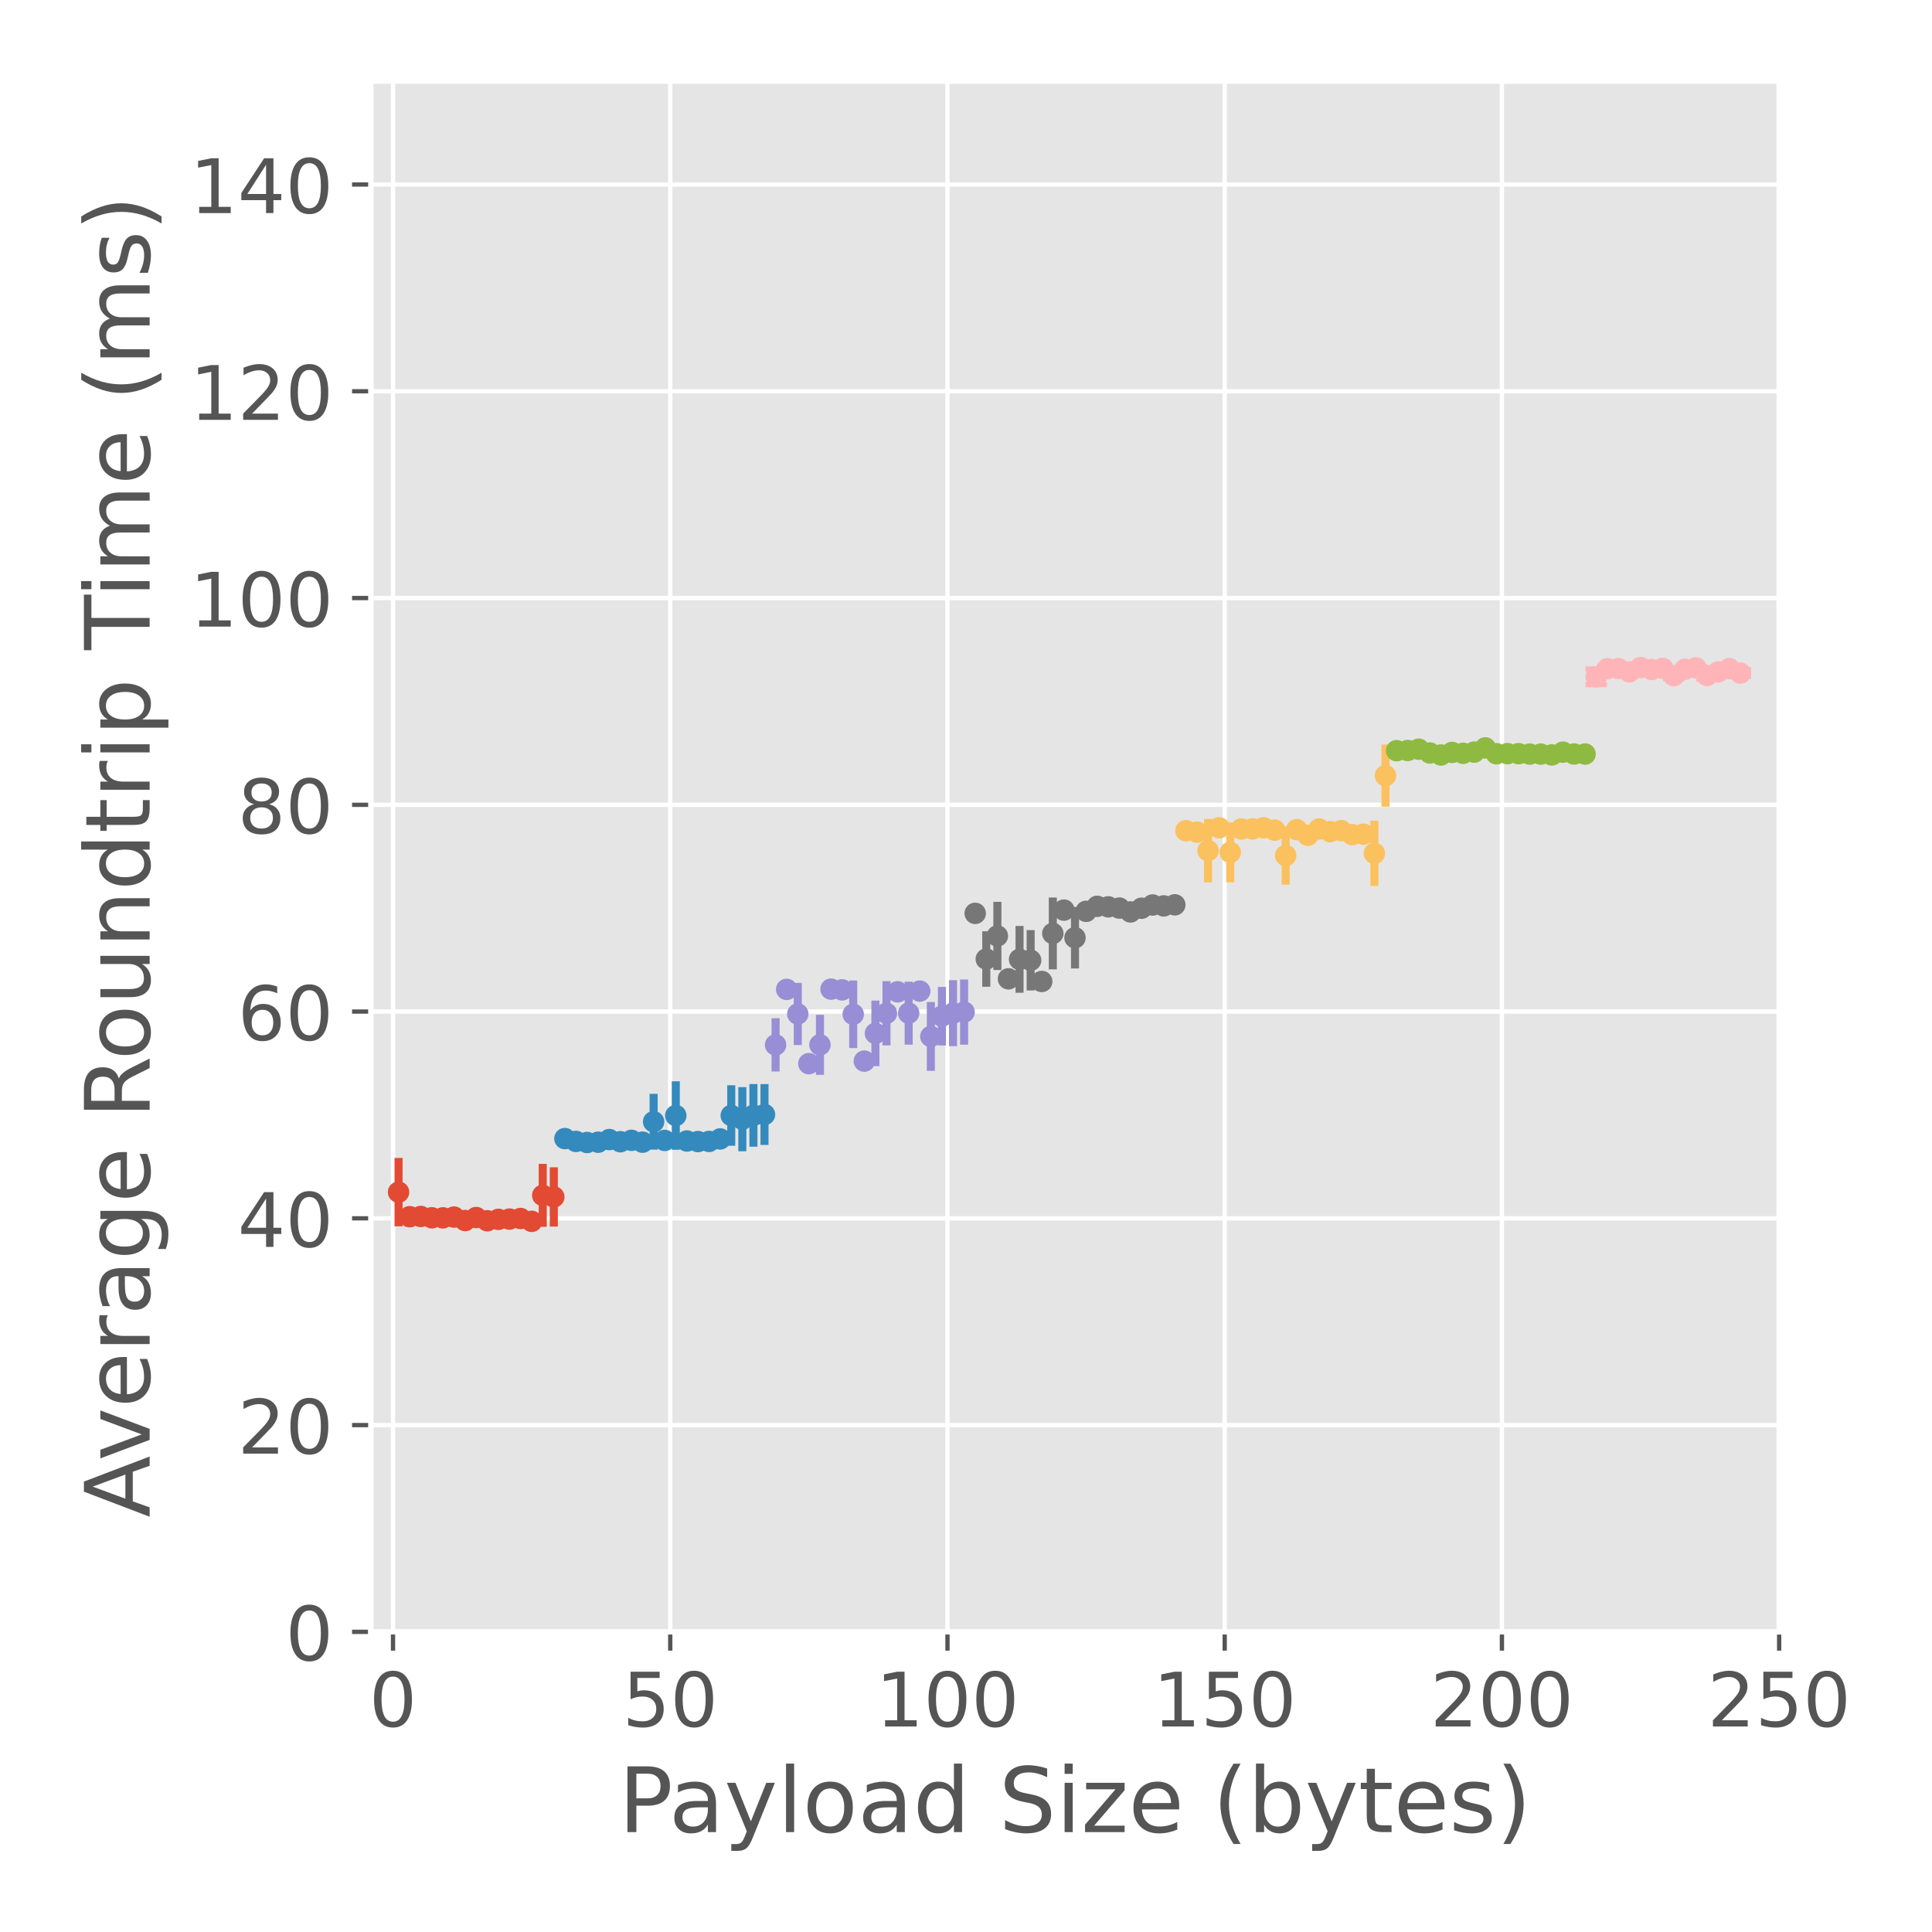 <?xml version="1.0" encoding="utf-8" standalone="no"?>
<!DOCTYPE svg PUBLIC "-//W3C//DTD SVG 1.1//EN"
  "http://www.w3.org/Graphics/SVG/1.1/DTD/svg11.dtd">
<!-- Created with matplotlib (https://matplotlib.org/) -->
<svg height="360pt" version="1.1" viewBox="0 0 360 360" width="360pt" xmlns="http://www.w3.org/2000/svg" xmlns:xlink="http://www.w3.org/1999/xlink">
 <defs>
  <style type="text/css">*{stroke-linecap:butt;stroke-linejoin:round;}</style>
 </defs>
 <g id="figure_1">
  <g id="patch_1">
   <path d="M 0 360 
L 360 360 
L 360 0 
L 0 0 
z
" style="fill:#ffffff;"/>
  </g>
  <g id="axes_1">
   <g id="patch_2">
    <path d="M 69.102 304.071 
L 331.519 304.071 
L 331.519 15.12 
L 69.102 15.12 
z
" style="fill:#e5e5e5;"/>
   </g>
   <g id="matplotlib.axis_1">
    <g id="xtick_1">
     <g id="line2d_1">
      <path clip-path="url(#pf335c6651d)" d="M 73.234 304.071 
L 73.234 15.12 
" style="fill:none;stroke:#ffffff;stroke-linecap:square;stroke-width:0.8;"/>
     </g>
     <g id="line2d_2">
      <defs>
       <path d="M 0 0 
L 0 3.5 
" id="m52e75bcdb5" style="stroke:#555555;stroke-width:0.8;"/>
      </defs>
      <g>
       <use style="fill:#555555;stroke:#555555;stroke-width:0.8;" x="73.234" xlink:href="#m52e75bcdb5" y="304.071"/>
      </g>
     </g>
     <g id="text_1">
      <!-- 0 -->
      <g style="fill:#555555;" transform="translate(68.781 321.709)scale(0.14 -0.14)">
       <defs>
        <path d="M 31.781 66.406 
Q 24.172 66.406 20.328 58.906 
Q 16.5 51.422 16.5 36.375 
Q 16.5 21.391 20.328 13.891 
Q 24.172 6.391 31.781 6.391 
Q 39.453 6.391 43.281 13.891 
Q 47.125 21.391 47.125 36.375 
Q 47.125 51.422 43.281 58.906 
Q 39.453 66.406 31.781 66.406 
z
M 31.781 74.219 
Q 44.047 74.219 50.516 64.516 
Q 56.984 54.828 56.984 36.375 
Q 56.984 17.969 50.516 8.266 
Q 44.047 -1.422 31.781 -1.422 
Q 19.531 -1.422 13.062 8.266 
Q 6.594 17.969 6.594 36.375 
Q 6.594 54.828 13.062 64.516 
Q 19.531 74.219 31.781 74.219 
z
" id="DejaVuSans-48"/>
       </defs>
       <use xlink:href="#DejaVuSans-48"/>
      </g>
     </g>
    </g>
    <g id="xtick_2">
     <g id="line2d_3">
      <path clip-path="url(#pf335c6651d)" d="M 124.891 304.071 
L 124.891 15.12 
" style="fill:none;stroke:#ffffff;stroke-linecap:square;stroke-width:0.8;"/>
     </g>
     <g id="line2d_4">
      <g>
       <use style="fill:#555555;stroke:#555555;stroke-width:0.8;" x="124.891" xlink:href="#m52e75bcdb5" y="304.071"/>
      </g>
     </g>
     <g id="text_2">
      <!-- 50 -->
      <g style="fill:#555555;" transform="translate(115.984 321.709)scale(0.14 -0.14)">
       <defs>
        <path d="M 10.797 72.906 
L 49.516 72.906 
L 49.516 64.594 
L 19.828 64.594 
L 19.828 46.734 
Q 21.969 47.469 24.109 47.828 
Q 26.266 48.188 28.422 48.188 
Q 40.625 48.188 47.75 41.5 
Q 54.891 34.812 54.891 23.391 
Q 54.891 11.625 47.562 5.094 
Q 40.234 -1.422 26.906 -1.422 
Q 22.312 -1.422 17.547 -0.641 
Q 12.797 0.141 7.719 1.703 
L 7.719 11.625 
Q 12.109 9.234 16.797 8.062 
Q 21.484 6.891 26.703 6.891 
Q 35.156 6.891 40.078 11.328 
Q 45.016 15.766 45.016 23.391 
Q 45.016 31 40.078 35.438 
Q 35.156 39.891 26.703 39.891 
Q 22.75 39.891 18.812 39.016 
Q 14.891 38.141 10.797 36.281 
z
" id="DejaVuSans-53"/>
       </defs>
       <use xlink:href="#DejaVuSans-53"/>
       <use x="63.623" xlink:href="#DejaVuSans-48"/>
      </g>
     </g>
    </g>
    <g id="xtick_3">
     <g id="line2d_5">
      <path clip-path="url(#pf335c6651d)" d="M 176.548 304.071 
L 176.548 15.12 
" style="fill:none;stroke:#ffffff;stroke-linecap:square;stroke-width:0.8;"/>
     </g>
     <g id="line2d_6">
      <g>
       <use style="fill:#555555;stroke:#555555;stroke-width:0.8;" x="176.548" xlink:href="#m52e75bcdb5" y="304.071"/>
      </g>
     </g>
     <g id="text_3">
      <!-- 100 -->
      <g style="fill:#555555;" transform="translate(163.187 321.709)scale(0.14 -0.14)">
       <defs>
        <path d="M 12.406 8.297 
L 28.516 8.297 
L 28.516 63.922 
L 10.984 60.406 
L 10.984 69.391 
L 28.422 72.906 
L 38.281 72.906 
L 38.281 8.297 
L 54.391 8.297 
L 54.391 0 
L 12.406 0 
z
" id="DejaVuSans-49"/>
       </defs>
       <use xlink:href="#DejaVuSans-49"/>
       <use x="63.623" xlink:href="#DejaVuSans-48"/>
       <use x="127.246" xlink:href="#DejaVuSans-48"/>
      </g>
     </g>
    </g>
    <g id="xtick_4">
     <g id="line2d_7">
      <path clip-path="url(#pf335c6651d)" d="M 228.205 304.071 
L 228.205 15.12 
" style="fill:none;stroke:#ffffff;stroke-linecap:square;stroke-width:0.8;"/>
     </g>
     <g id="line2d_8">
      <g>
       <use style="fill:#555555;stroke:#555555;stroke-width:0.8;" x="228.205" xlink:href="#m52e75bcdb5" y="304.071"/>
      </g>
     </g>
     <g id="text_4">
      <!-- 150 -->
      <g style="fill:#555555;" transform="translate(214.844 321.709)scale(0.14 -0.14)">
       <use xlink:href="#DejaVuSans-49"/>
       <use x="63.623" xlink:href="#DejaVuSans-53"/>
       <use x="127.246" xlink:href="#DejaVuSans-48"/>
      </g>
     </g>
    </g>
    <g id="xtick_5">
     <g id="line2d_9">
      <path clip-path="url(#pf335c6651d)" d="M 279.862 304.071 
L 279.862 15.12 
" style="fill:none;stroke:#ffffff;stroke-linecap:square;stroke-width:0.8;"/>
     </g>
     <g id="line2d_10">
      <g>
       <use style="fill:#555555;stroke:#555555;stroke-width:0.8;" x="279.862" xlink:href="#m52e75bcdb5" y="304.071"/>
      </g>
     </g>
     <g id="text_5">
      <!-- 200 -->
      <g style="fill:#555555;" transform="translate(266.501 321.709)scale(0.14 -0.14)">
       <defs>
        <path d="M 19.188 8.297 
L 53.609 8.297 
L 53.609 0 
L 7.328 0 
L 7.328 8.297 
Q 12.938 14.109 22.625 23.891 
Q 32.328 33.688 34.812 36.531 
Q 39.547 41.844 41.422 45.531 
Q 43.312 49.219 43.312 52.781 
Q 43.312 58.594 39.234 62.25 
Q 35.156 65.922 28.609 65.922 
Q 23.969 65.922 18.812 64.312 
Q 13.672 62.703 7.812 59.422 
L 7.812 69.391 
Q 13.766 71.781 18.938 73 
Q 24.125 74.219 28.422 74.219 
Q 39.75 74.219 46.484 68.547 
Q 53.219 62.891 53.219 53.422 
Q 53.219 48.922 51.531 44.891 
Q 49.859 40.875 45.406 35.406 
Q 44.188 33.984 37.641 27.219 
Q 31.109 20.453 19.188 8.297 
z
" id="DejaVuSans-50"/>
       </defs>
       <use xlink:href="#DejaVuSans-50"/>
       <use x="63.623" xlink:href="#DejaVuSans-48"/>
       <use x="127.246" xlink:href="#DejaVuSans-48"/>
      </g>
     </g>
    </g>
    <g id="xtick_6">
     <g id="line2d_11">
      <path clip-path="url(#pf335c6651d)" d="M 331.519 304.071 
L 331.519 15.12 
" style="fill:none;stroke:#ffffff;stroke-linecap:square;stroke-width:0.8;"/>
     </g>
     <g id="line2d_12">
      <g>
       <use style="fill:#555555;stroke:#555555;stroke-width:0.8;" x="331.519" xlink:href="#m52e75bcdb5" y="304.071"/>
      </g>
     </g>
     <g id="text_6">
      <!-- 250 -->
      <g style="fill:#555555;" transform="translate(318.158 321.709)scale(0.14 -0.14)">
       <use xlink:href="#DejaVuSans-50"/>
       <use x="63.623" xlink:href="#DejaVuSans-53"/>
       <use x="127.246" xlink:href="#DejaVuSans-48"/>
      </g>
     </g>
    </g>
    <g id="text_7">
     <!-- Payload Size (bytes) -->
     <g style="fill:#555555;" transform="translate(115.271 341.386)scale(0.168 -0.168)">
      <defs>
       <path d="M 19.672 64.797 
L 19.672 37.406 
L 32.078 37.406 
Q 38.969 37.406 42.719 40.969 
Q 46.484 44.531 46.484 51.125 
Q 46.484 57.672 42.719 61.234 
Q 38.969 64.797 32.078 64.797 
z
M 9.812 72.906 
L 32.078 72.906 
Q 44.344 72.906 50.609 67.359 
Q 56.891 61.812 56.891 51.125 
Q 56.891 40.328 50.609 34.812 
Q 44.344 29.297 32.078 29.297 
L 19.672 29.297 
L 19.672 0 
L 9.812 0 
z
" id="DejaVuSans-80"/>
       <path d="M 34.281 27.484 
Q 23.391 27.484 19.188 25 
Q 14.984 22.516 14.984 16.5 
Q 14.984 11.719 18.141 8.906 
Q 21.297 6.109 26.703 6.109 
Q 34.188 6.109 38.703 11.406 
Q 43.219 16.703 43.219 25.484 
L 43.219 27.484 
z
M 52.203 31.203 
L 52.203 0 
L 43.219 0 
L 43.219 8.297 
Q 40.141 3.328 35.547 0.953 
Q 30.953 -1.422 24.312 -1.422 
Q 15.922 -1.422 10.953 3.297 
Q 6 8.016 6 15.922 
Q 6 25.141 12.172 29.828 
Q 18.359 34.516 30.609 34.516 
L 43.219 34.516 
L 43.219 35.406 
Q 43.219 41.609 39.141 45 
Q 35.062 48.391 27.688 48.391 
Q 23 48.391 18.547 47.266 
Q 14.109 46.141 10.016 43.891 
L 10.016 52.203 
Q 14.938 54.109 19.578 55.047 
Q 24.219 56 28.609 56 
Q 40.484 56 46.344 49.844 
Q 52.203 43.703 52.203 31.203 
z
" id="DejaVuSans-97"/>
       <path d="M 32.172 -5.078 
Q 28.375 -14.844 24.75 -17.812 
Q 21.141 -20.797 15.094 -20.797 
L 7.906 -20.797 
L 7.906 -13.281 
L 13.188 -13.281 
Q 16.891 -13.281 18.938 -11.516 
Q 21 -9.766 23.484 -3.219 
L 25.094 0.875 
L 2.984 54.688 
L 12.5 54.688 
L 29.594 11.922 
L 46.688 54.688 
L 56.203 54.688 
z
" id="DejaVuSans-121"/>
       <path d="M 9.422 75.984 
L 18.406 75.984 
L 18.406 0 
L 9.422 0 
z
" id="DejaVuSans-108"/>
       <path d="M 30.609 48.391 
Q 23.391 48.391 19.188 42.75 
Q 14.984 37.109 14.984 27.297 
Q 14.984 17.484 19.156 11.844 
Q 23.344 6.203 30.609 6.203 
Q 37.797 6.203 41.984 11.859 
Q 46.188 17.531 46.188 27.297 
Q 46.188 37.016 41.984 42.703 
Q 37.797 48.391 30.609 48.391 
z
M 30.609 56 
Q 42.328 56 49.016 48.375 
Q 55.719 40.766 55.719 27.297 
Q 55.719 13.875 49.016 6.219 
Q 42.328 -1.422 30.609 -1.422 
Q 18.844 -1.422 12.172 6.219 
Q 5.516 13.875 5.516 27.297 
Q 5.516 40.766 12.172 48.375 
Q 18.844 56 30.609 56 
z
" id="DejaVuSans-111"/>
       <path d="M 45.406 46.391 
L 45.406 75.984 
L 54.391 75.984 
L 54.391 0 
L 45.406 0 
L 45.406 8.203 
Q 42.578 3.328 38.25 0.953 
Q 33.938 -1.422 27.875 -1.422 
Q 17.969 -1.422 11.734 6.484 
Q 5.516 14.406 5.516 27.297 
Q 5.516 40.188 11.734 48.094 
Q 17.969 56 27.875 56 
Q 33.938 56 38.25 53.625 
Q 42.578 51.266 45.406 46.391 
z
M 14.797 27.297 
Q 14.797 17.391 18.875 11.75 
Q 22.953 6.109 30.078 6.109 
Q 37.203 6.109 41.297 11.75 
Q 45.406 17.391 45.406 27.297 
Q 45.406 37.203 41.297 42.844 
Q 37.203 48.484 30.078 48.484 
Q 22.953 48.484 18.875 42.844 
Q 14.797 37.203 14.797 27.297 
z
" id="DejaVuSans-100"/>
       <path id="DejaVuSans-32"/>
       <path d="M 53.516 70.516 
L 53.516 60.891 
Q 47.906 63.578 42.922 64.891 
Q 37.938 66.219 33.297 66.219 
Q 25.25 66.219 20.875 63.094 
Q 16.5 59.969 16.5 54.203 
Q 16.5 49.359 19.406 46.891 
Q 22.312 44.438 30.422 42.922 
L 36.375 41.703 
Q 47.406 39.594 52.656 34.297 
Q 57.906 29 57.906 20.125 
Q 57.906 9.516 50.797 4.047 
Q 43.703 -1.422 29.984 -1.422 
Q 24.812 -1.422 18.969 -0.25 
Q 13.141 0.922 6.891 3.219 
L 6.891 13.375 
Q 12.891 10.016 18.656 8.297 
Q 24.422 6.594 29.984 6.594 
Q 38.422 6.594 43.016 9.906 
Q 47.609 13.234 47.609 19.391 
Q 47.609 24.75 44.312 27.781 
Q 41.016 30.812 33.5 32.328 
L 27.484 33.5 
Q 16.453 35.688 11.516 40.375 
Q 6.594 45.062 6.594 53.422 
Q 6.594 63.094 13.406 68.656 
Q 20.219 74.219 32.172 74.219 
Q 37.312 74.219 42.625 73.281 
Q 47.953 72.359 53.516 70.516 
z
" id="DejaVuSans-83"/>
       <path d="M 9.422 54.688 
L 18.406 54.688 
L 18.406 0 
L 9.422 0 
z
M 9.422 75.984 
L 18.406 75.984 
L 18.406 64.594 
L 9.422 64.594 
z
" id="DejaVuSans-105"/>
       <path d="M 5.516 54.688 
L 48.188 54.688 
L 48.188 46.484 
L 14.406 7.172 
L 48.188 7.172 
L 48.188 0 
L 4.297 0 
L 4.297 8.203 
L 38.094 47.516 
L 5.516 47.516 
z
" id="DejaVuSans-122"/>
       <path d="M 56.203 29.594 
L 56.203 25.203 
L 14.891 25.203 
Q 15.484 15.922 20.484 11.062 
Q 25.484 6.203 34.422 6.203 
Q 39.594 6.203 44.453 7.469 
Q 49.312 8.734 54.109 11.281 
L 54.109 2.781 
Q 49.266 0.734 44.188 -0.344 
Q 39.109 -1.422 33.891 -1.422 
Q 20.797 -1.422 13.156 6.188 
Q 5.516 13.812 5.516 26.812 
Q 5.516 40.234 12.766 48.109 
Q 20.016 56 32.328 56 
Q 43.359 56 49.781 48.891 
Q 56.203 41.797 56.203 29.594 
z
M 47.219 32.234 
Q 47.125 39.594 43.094 43.984 
Q 39.062 48.391 32.422 48.391 
Q 24.906 48.391 20.391 44.141 
Q 15.875 39.891 15.188 32.172 
z
" id="DejaVuSans-101"/>
       <path d="M 31 75.875 
Q 24.469 64.656 21.281 53.656 
Q 18.109 42.672 18.109 31.391 
Q 18.109 20.125 21.312 9.062 
Q 24.516 -2 31 -13.188 
L 23.188 -13.188 
Q 15.875 -1.703 12.234 9.375 
Q 8.594 20.453 8.594 31.391 
Q 8.594 42.281 12.203 53.312 
Q 15.828 64.359 23.188 75.875 
z
" id="DejaVuSans-40"/>
       <path d="M 48.688 27.297 
Q 48.688 37.203 44.609 42.844 
Q 40.531 48.484 33.406 48.484 
Q 26.266 48.484 22.188 42.844 
Q 18.109 37.203 18.109 27.297 
Q 18.109 17.391 22.188 11.75 
Q 26.266 6.109 33.406 6.109 
Q 40.531 6.109 44.609 11.75 
Q 48.688 17.391 48.688 27.297 
z
M 18.109 46.391 
Q 20.953 51.266 25.266 53.625 
Q 29.594 56 35.594 56 
Q 45.562 56 51.781 48.094 
Q 58.016 40.188 58.016 27.297 
Q 58.016 14.406 51.781 6.484 
Q 45.562 -1.422 35.594 -1.422 
Q 29.594 -1.422 25.266 0.953 
Q 20.953 3.328 18.109 8.203 
L 18.109 0 
L 9.078 0 
L 9.078 75.984 
L 18.109 75.984 
z
" id="DejaVuSans-98"/>
       <path d="M 18.312 70.219 
L 18.312 54.688 
L 36.812 54.688 
L 36.812 47.703 
L 18.312 47.703 
L 18.312 18.016 
Q 18.312 11.328 20.141 9.422 
Q 21.969 7.516 27.594 7.516 
L 36.812 7.516 
L 36.812 0 
L 27.594 0 
Q 17.188 0 13.234 3.875 
Q 9.281 7.766 9.281 18.016 
L 9.281 47.703 
L 2.688 47.703 
L 2.688 54.688 
L 9.281 54.688 
L 9.281 70.219 
z
" id="DejaVuSans-116"/>
       <path d="M 44.281 53.078 
L 44.281 44.578 
Q 40.484 46.531 36.375 47.5 
Q 32.281 48.484 27.875 48.484 
Q 21.188 48.484 17.844 46.438 
Q 14.5 44.391 14.5 40.281 
Q 14.5 37.156 16.891 35.375 
Q 19.281 33.594 26.516 31.984 
L 29.594 31.297 
Q 39.156 29.25 43.188 25.516 
Q 47.219 21.781 47.219 15.094 
Q 47.219 7.469 41.188 3.016 
Q 35.156 -1.422 24.609 -1.422 
Q 20.219 -1.422 15.453 -0.562 
Q 10.688 0.297 5.422 2 
L 5.422 11.281 
Q 10.406 8.688 15.234 7.391 
Q 20.062 6.109 24.812 6.109 
Q 31.156 6.109 34.562 8.281 
Q 37.984 10.453 37.984 14.406 
Q 37.984 18.062 35.516 20.016 
Q 33.062 21.969 24.703 23.781 
L 21.578 24.516 
Q 13.234 26.266 9.516 29.906 
Q 5.812 33.547 5.812 39.891 
Q 5.812 47.609 11.281 51.797 
Q 16.75 56 26.812 56 
Q 31.781 56 36.172 55.266 
Q 40.578 54.547 44.281 53.078 
z
" id="DejaVuSans-115"/>
       <path d="M 8.016 75.875 
L 15.828 75.875 
Q 23.141 64.359 26.781 53.312 
Q 30.422 42.281 30.422 31.391 
Q 30.422 20.453 26.781 9.375 
Q 23.141 -1.703 15.828 -13.188 
L 8.016 -13.188 
Q 14.5 -2 17.703 9.062 
Q 20.906 20.125 20.906 31.391 
Q 20.906 42.672 17.703 53.656 
Q 14.5 64.656 8.016 75.875 
z
" id="DejaVuSans-41"/>
      </defs>
      <use xlink:href="#DejaVuSans-80"/>
      <use x="55.803" xlink:href="#DejaVuSans-97"/>
      <use x="117.082" xlink:href="#DejaVuSans-121"/>
      <use x="176.262" xlink:href="#DejaVuSans-108"/>
      <use x="204.045" xlink:href="#DejaVuSans-111"/>
      <use x="265.227" xlink:href="#DejaVuSans-97"/>
      <use x="326.506" xlink:href="#DejaVuSans-100"/>
      <use x="389.982" xlink:href="#DejaVuSans-32"/>
      <use x="421.77" xlink:href="#DejaVuSans-83"/>
      <use x="485.246" xlink:href="#DejaVuSans-105"/>
      <use x="513.029" xlink:href="#DejaVuSans-122"/>
      <use x="565.52" xlink:href="#DejaVuSans-101"/>
      <use x="627.043" xlink:href="#DejaVuSans-32"/>
      <use x="658.83" xlink:href="#DejaVuSans-40"/>
      <use x="697.844" xlink:href="#DejaVuSans-98"/>
      <use x="761.32" xlink:href="#DejaVuSans-121"/>
      <use x="820.5" xlink:href="#DejaVuSans-116"/>
      <use x="859.709" xlink:href="#DejaVuSans-101"/>
      <use x="921.232" xlink:href="#DejaVuSans-115"/>
      <use x="973.332" xlink:href="#DejaVuSans-41"/>
     </g>
    </g>
   </g>
   <g id="matplotlib.axis_2">
    <g id="ytick_1">
     <g id="line2d_13">
      <path clip-path="url(#pf335c6651d)" d="M 69.102 304.071 
L 331.519 304.071 
" style="fill:none;stroke:#ffffff;stroke-linecap:square;stroke-width:0.8;"/>
     </g>
     <g id="line2d_14">
      <defs>
       <path d="M 0 0 
L -3.5 0 
" id="m3f3c72ed47" style="stroke:#555555;stroke-width:0.8;"/>
      </defs>
      <g>
       <use style="fill:#555555;stroke:#555555;stroke-width:0.8;" x="69.102" xlink:href="#m3f3c72ed47" y="304.071"/>
      </g>
     </g>
     <g id="text_8">
      <!-- 0 -->
      <g style="fill:#555555;" transform="translate(53.194 309.39)scale(0.14 -0.14)">
       <use xlink:href="#DejaVuSans-48"/>
      </g>
     </g>
    </g>
    <g id="ytick_2">
     <g id="line2d_15">
      <path clip-path="url(#pf335c6651d)" d="M 69.102 265.545 
L 331.519 265.545 
" style="fill:none;stroke:#ffffff;stroke-linecap:square;stroke-width:0.8;"/>
     </g>
     <g id="line2d_16">
      <g>
       <use style="fill:#555555;stroke:#555555;stroke-width:0.8;" x="69.102" xlink:href="#m3f3c72ed47" y="265.545"/>
      </g>
     </g>
     <g id="text_9">
      <!-- 20 -->
      <g style="fill:#555555;" transform="translate(44.287 270.863)scale(0.14 -0.14)">
       <use xlink:href="#DejaVuSans-50"/>
       <use x="63.623" xlink:href="#DejaVuSans-48"/>
      </g>
     </g>
    </g>
    <g id="ytick_3">
     <g id="line2d_17">
      <path clip-path="url(#pf335c6651d)" d="M 69.102 227.018 
L 331.519 227.018 
" style="fill:none;stroke:#ffffff;stroke-linecap:square;stroke-width:0.8;"/>
     </g>
     <g id="line2d_18">
      <g>
       <use style="fill:#555555;stroke:#555555;stroke-width:0.8;" x="69.102" xlink:href="#m3f3c72ed47" y="227.018"/>
      </g>
     </g>
     <g id="text_10">
      <!-- 40 -->
      <g style="fill:#555555;" transform="translate(44.287 232.337)scale(0.14 -0.14)">
       <defs>
        <path d="M 37.797 64.312 
L 12.891 25.391 
L 37.797 25.391 
z
M 35.203 72.906 
L 47.609 72.906 
L 47.609 25.391 
L 58.016 25.391 
L 58.016 17.188 
L 47.609 17.188 
L 47.609 0 
L 37.797 0 
L 37.797 17.188 
L 4.891 17.188 
L 4.891 26.703 
z
" id="DejaVuSans-52"/>
       </defs>
       <use xlink:href="#DejaVuSans-52"/>
       <use x="63.623" xlink:href="#DejaVuSans-48"/>
      </g>
     </g>
    </g>
    <g id="ytick_4">
     <g id="line2d_19">
      <path clip-path="url(#pf335c6651d)" d="M 69.102 188.491 
L 331.519 188.491 
" style="fill:none;stroke:#ffffff;stroke-linecap:square;stroke-width:0.8;"/>
     </g>
     <g id="line2d_20">
      <g>
       <use style="fill:#555555;stroke:#555555;stroke-width:0.8;" x="69.102" xlink:href="#m3f3c72ed47" y="188.491"/>
      </g>
     </g>
     <g id="text_11">
      <!-- 60 -->
      <g style="fill:#555555;" transform="translate(44.287 193.81)scale(0.14 -0.14)">
       <defs>
        <path d="M 33.016 40.375 
Q 26.375 40.375 22.484 35.828 
Q 18.609 31.297 18.609 23.391 
Q 18.609 15.531 22.484 10.953 
Q 26.375 6.391 33.016 6.391 
Q 39.656 6.391 43.531 10.953 
Q 47.406 15.531 47.406 23.391 
Q 47.406 31.297 43.531 35.828 
Q 39.656 40.375 33.016 40.375 
z
M 52.594 71.297 
L 52.594 62.312 
Q 48.875 64.062 45.094 64.984 
Q 41.312 65.922 37.594 65.922 
Q 27.828 65.922 22.672 59.328 
Q 17.531 52.734 16.797 39.406 
Q 19.672 43.656 24.016 45.922 
Q 28.375 48.188 33.594 48.188 
Q 44.578 48.188 50.953 41.516 
Q 57.328 34.859 57.328 23.391 
Q 57.328 12.156 50.688 5.359 
Q 44.047 -1.422 33.016 -1.422 
Q 20.359 -1.422 13.672 8.266 
Q 6.984 17.969 6.984 36.375 
Q 6.984 53.656 15.188 63.938 
Q 23.391 74.219 37.203 74.219 
Q 40.922 74.219 44.703 73.484 
Q 48.484 72.75 52.594 71.297 
z
" id="DejaVuSans-54"/>
       </defs>
       <use xlink:href="#DejaVuSans-54"/>
       <use x="63.623" xlink:href="#DejaVuSans-48"/>
      </g>
     </g>
    </g>
    <g id="ytick_5">
     <g id="line2d_21">
      <path clip-path="url(#pf335c6651d)" d="M 69.102 149.964 
L 331.519 149.964 
" style="fill:none;stroke:#ffffff;stroke-linecap:square;stroke-width:0.8;"/>
     </g>
     <g id="line2d_22">
      <g>
       <use style="fill:#555555;stroke:#555555;stroke-width:0.8;" x="69.102" xlink:href="#m3f3c72ed47" y="149.964"/>
      </g>
     </g>
     <g id="text_12">
      <!-- 80 -->
      <g style="fill:#555555;" transform="translate(44.287 155.283)scale(0.14 -0.14)">
       <defs>
        <path d="M 31.781 34.625 
Q 24.75 34.625 20.719 30.859 
Q 16.703 27.094 16.703 20.516 
Q 16.703 13.922 20.719 10.156 
Q 24.75 6.391 31.781 6.391 
Q 38.812 6.391 42.859 10.172 
Q 46.922 13.969 46.922 20.516 
Q 46.922 27.094 42.891 30.859 
Q 38.875 34.625 31.781 34.625 
z
M 21.922 38.812 
Q 15.578 40.375 12.031 44.719 
Q 8.5 49.078 8.5 55.328 
Q 8.5 64.062 14.719 69.141 
Q 20.953 74.219 31.781 74.219 
Q 42.672 74.219 48.875 69.141 
Q 55.078 64.062 55.078 55.328 
Q 55.078 49.078 51.531 44.719 
Q 48 40.375 41.703 38.812 
Q 48.828 37.156 52.797 32.312 
Q 56.781 27.484 56.781 20.516 
Q 56.781 9.906 50.312 4.234 
Q 43.844 -1.422 31.781 -1.422 
Q 19.734 -1.422 13.25 4.234 
Q 6.781 9.906 6.781 20.516 
Q 6.781 27.484 10.781 32.312 
Q 14.797 37.156 21.922 38.812 
z
M 18.312 54.391 
Q 18.312 48.734 21.844 45.562 
Q 25.391 42.391 31.781 42.391 
Q 38.141 42.391 41.719 45.562 
Q 45.312 48.734 45.312 54.391 
Q 45.312 60.062 41.719 63.234 
Q 38.141 66.406 31.781 66.406 
Q 25.391 66.406 21.844 63.234 
Q 18.312 60.062 18.312 54.391 
z
" id="DejaVuSans-56"/>
       </defs>
       <use xlink:href="#DejaVuSans-56"/>
       <use x="63.623" xlink:href="#DejaVuSans-48"/>
      </g>
     </g>
    </g>
    <g id="ytick_6">
     <g id="line2d_23">
      <path clip-path="url(#pf335c6651d)" d="M 69.102 111.437 
L 331.519 111.437 
" style="fill:none;stroke:#ffffff;stroke-linecap:square;stroke-width:0.8;"/>
     </g>
     <g id="line2d_24">
      <g>
       <use style="fill:#555555;stroke:#555555;stroke-width:0.8;" x="69.102" xlink:href="#m3f3c72ed47" y="111.437"/>
      </g>
     </g>
     <g id="text_13">
      <!-- 100 -->
      <g style="fill:#555555;" transform="translate(35.379 116.756)scale(0.14 -0.14)">
       <use xlink:href="#DejaVuSans-49"/>
       <use x="63.623" xlink:href="#DejaVuSans-48"/>
       <use x="127.246" xlink:href="#DejaVuSans-48"/>
      </g>
     </g>
    </g>
    <g id="ytick_7">
     <g id="line2d_25">
      <path clip-path="url(#pf335c6651d)" d="M 69.102 72.91 
L 331.519 72.91 
" style="fill:none;stroke:#ffffff;stroke-linecap:square;stroke-width:0.8;"/>
     </g>
     <g id="line2d_26">
      <g>
       <use style="fill:#555555;stroke:#555555;stroke-width:0.8;" x="69.102" xlink:href="#m3f3c72ed47" y="72.91"/>
      </g>
     </g>
     <g id="text_14">
      <!-- 120 -->
      <g style="fill:#555555;" transform="translate(35.379 78.229)scale(0.14 -0.14)">
       <use xlink:href="#DejaVuSans-49"/>
       <use x="63.623" xlink:href="#DejaVuSans-50"/>
       <use x="127.246" xlink:href="#DejaVuSans-48"/>
      </g>
     </g>
    </g>
    <g id="ytick_8">
     <g id="line2d_27">
      <path clip-path="url(#pf335c6651d)" d="M 69.102 34.383 
L 331.519 34.383 
" style="fill:none;stroke:#ffffff;stroke-linecap:square;stroke-width:0.8;"/>
     </g>
     <g id="line2d_28">
      <g>
       <use style="fill:#555555;stroke:#555555;stroke-width:0.8;" x="69.102" xlink:href="#m3f3c72ed47" y="34.383"/>
      </g>
     </g>
     <g id="text_15">
      <!-- 140 -->
      <g style="fill:#555555;" transform="translate(35.379 39.702)scale(0.14 -0.14)">
       <use xlink:href="#DejaVuSans-49"/>
       <use x="63.623" xlink:href="#DejaVuSans-52"/>
       <use x="127.246" xlink:href="#DejaVuSans-48"/>
      </g>
     </g>
    </g>
    <g id="text_16">
     <!-- Average Roundtrip Time (ms) -->
     <g style="fill:#555555;" transform="translate(27.885 282.755)rotate(-90)scale(0.168 -0.168)">
      <defs>
       <path d="M 34.188 63.188 
L 20.797 26.906 
L 47.609 26.906 
z
M 28.609 72.906 
L 39.797 72.906 
L 67.578 0 
L 57.328 0 
L 50.688 18.703 
L 17.828 18.703 
L 11.188 0 
L 0.781 0 
z
" id="DejaVuSans-65"/>
       <path d="M 2.984 54.688 
L 12.5 54.688 
L 29.594 8.797 
L 46.688 54.688 
L 56.203 54.688 
L 35.688 0 
L 23.484 0 
z
" id="DejaVuSans-118"/>
       <path d="M 41.109 46.297 
Q 39.594 47.172 37.812 47.578 
Q 36.031 48 33.891 48 
Q 26.266 48 22.188 43.047 
Q 18.109 38.094 18.109 28.812 
L 18.109 0 
L 9.078 0 
L 9.078 54.688 
L 18.109 54.688 
L 18.109 46.188 
Q 20.953 51.172 25.484 53.578 
Q 30.031 56 36.531 56 
Q 37.453 56 38.578 55.875 
Q 39.703 55.766 41.062 55.516 
z
" id="DejaVuSans-114"/>
       <path d="M 45.406 27.984 
Q 45.406 37.75 41.375 43.109 
Q 37.359 48.484 30.078 48.484 
Q 22.859 48.484 18.828 43.109 
Q 14.797 37.75 14.797 27.984 
Q 14.797 18.266 18.828 12.891 
Q 22.859 7.516 30.078 7.516 
Q 37.359 7.516 41.375 12.891 
Q 45.406 18.266 45.406 27.984 
z
M 54.391 6.781 
Q 54.391 -7.172 48.188 -13.984 
Q 42 -20.797 29.203 -20.797 
Q 24.469 -20.797 20.266 -20.094 
Q 16.062 -19.391 12.109 -17.922 
L 12.109 -9.188 
Q 16.062 -11.328 19.922 -12.344 
Q 23.781 -13.375 27.781 -13.375 
Q 36.625 -13.375 41.016 -8.766 
Q 45.406 -4.156 45.406 5.172 
L 45.406 9.625 
Q 42.625 4.781 38.281 2.391 
Q 33.938 0 27.875 0 
Q 17.828 0 11.672 7.656 
Q 5.516 15.328 5.516 27.984 
Q 5.516 40.672 11.672 48.328 
Q 17.828 56 27.875 56 
Q 33.938 56 38.281 53.609 
Q 42.625 51.219 45.406 46.391 
L 45.406 54.688 
L 54.391 54.688 
z
" id="DejaVuSans-103"/>
       <path d="M 44.391 34.188 
Q 47.562 33.109 50.562 29.594 
Q 53.562 26.078 56.594 19.922 
L 66.609 0 
L 56 0 
L 46.688 18.703 
Q 43.062 26.031 39.672 28.422 
Q 36.281 30.812 30.422 30.812 
L 19.672 30.812 
L 19.672 0 
L 9.812 0 
L 9.812 72.906 
L 32.078 72.906 
Q 44.578 72.906 50.734 67.672 
Q 56.891 62.453 56.891 51.906 
Q 56.891 45.016 53.688 40.469 
Q 50.484 35.938 44.391 34.188 
z
M 19.672 64.797 
L 19.672 38.922 
L 32.078 38.922 
Q 39.203 38.922 42.844 42.219 
Q 46.484 45.516 46.484 51.906 
Q 46.484 58.297 42.844 61.547 
Q 39.203 64.797 32.078 64.797 
z
" id="DejaVuSans-82"/>
       <path d="M 8.5 21.578 
L 8.5 54.688 
L 17.484 54.688 
L 17.484 21.922 
Q 17.484 14.156 20.5 10.266 
Q 23.531 6.391 29.594 6.391 
Q 36.859 6.391 41.078 11.031 
Q 45.312 15.672 45.312 23.688 
L 45.312 54.688 
L 54.297 54.688 
L 54.297 0 
L 45.312 0 
L 45.312 8.406 
Q 42.047 3.422 37.719 1 
Q 33.406 -1.422 27.688 -1.422 
Q 18.266 -1.422 13.375 4.438 
Q 8.5 10.297 8.5 21.578 
z
M 31.109 56 
z
" id="DejaVuSans-117"/>
       <path d="M 54.891 33.016 
L 54.891 0 
L 45.906 0 
L 45.906 32.719 
Q 45.906 40.484 42.875 44.328 
Q 39.844 48.188 33.797 48.188 
Q 26.516 48.188 22.312 43.547 
Q 18.109 38.922 18.109 30.906 
L 18.109 0 
L 9.078 0 
L 9.078 54.688 
L 18.109 54.688 
L 18.109 46.188 
Q 21.344 51.125 25.703 53.562 
Q 30.078 56 35.797 56 
Q 45.219 56 50.047 50.172 
Q 54.891 44.344 54.891 33.016 
z
" id="DejaVuSans-110"/>
       <path d="M 18.109 8.203 
L 18.109 -20.797 
L 9.078 -20.797 
L 9.078 54.688 
L 18.109 54.688 
L 18.109 46.391 
Q 20.953 51.266 25.266 53.625 
Q 29.594 56 35.594 56 
Q 45.562 56 51.781 48.094 
Q 58.016 40.188 58.016 27.297 
Q 58.016 14.406 51.781 6.484 
Q 45.562 -1.422 35.594 -1.422 
Q 29.594 -1.422 25.266 0.953 
Q 20.953 3.328 18.109 8.203 
z
M 48.688 27.297 
Q 48.688 37.203 44.609 42.844 
Q 40.531 48.484 33.406 48.484 
Q 26.266 48.484 22.188 42.844 
Q 18.109 37.203 18.109 27.297 
Q 18.109 17.391 22.188 11.75 
Q 26.266 6.109 33.406 6.109 
Q 40.531 6.109 44.609 11.75 
Q 48.688 17.391 48.688 27.297 
z
" id="DejaVuSans-112"/>
       <path d="M -0.297 72.906 
L 61.375 72.906 
L 61.375 64.594 
L 35.5 64.594 
L 35.5 0 
L 25.594 0 
L 25.594 64.594 
L -0.297 64.594 
z
" id="DejaVuSans-84"/>
       <path d="M 52 44.188 
Q 55.375 50.25 60.062 53.125 
Q 64.75 56 71.094 56 
Q 79.641 56 84.281 50.016 
Q 88.922 44.047 88.922 33.016 
L 88.922 0 
L 79.891 0 
L 79.891 32.719 
Q 79.891 40.578 77.094 44.375 
Q 74.312 48.188 68.609 48.188 
Q 61.625 48.188 57.562 43.547 
Q 53.516 38.922 53.516 30.906 
L 53.516 0 
L 44.484 0 
L 44.484 32.719 
Q 44.484 40.625 41.703 44.406 
Q 38.922 48.188 33.109 48.188 
Q 26.219 48.188 22.156 43.531 
Q 18.109 38.875 18.109 30.906 
L 18.109 0 
L 9.078 0 
L 9.078 54.688 
L 18.109 54.688 
L 18.109 46.188 
Q 21.188 51.219 25.484 53.609 
Q 29.781 56 35.688 56 
Q 41.656 56 45.828 52.969 
Q 50 49.953 52 44.188 
z
" id="DejaVuSans-109"/>
      </defs>
      <use xlink:href="#DejaVuSans-65"/>
      <use x="62.533" xlink:href="#DejaVuSans-118"/>
      <use x="121.713" xlink:href="#DejaVuSans-101"/>
      <use x="183.236" xlink:href="#DejaVuSans-114"/>
      <use x="224.35" xlink:href="#DejaVuSans-97"/>
      <use x="285.629" xlink:href="#DejaVuSans-103"/>
      <use x="349.105" xlink:href="#DejaVuSans-101"/>
      <use x="410.629" xlink:href="#DejaVuSans-32"/>
      <use x="442.416" xlink:href="#DejaVuSans-82"/>
      <use x="507.398" xlink:href="#DejaVuSans-111"/>
      <use x="568.58" xlink:href="#DejaVuSans-117"/>
      <use x="631.959" xlink:href="#DejaVuSans-110"/>
      <use x="695.338" xlink:href="#DejaVuSans-100"/>
      <use x="758.814" xlink:href="#DejaVuSans-116"/>
      <use x="798.023" xlink:href="#DejaVuSans-114"/>
      <use x="839.137" xlink:href="#DejaVuSans-105"/>
      <use x="866.92" xlink:href="#DejaVuSans-112"/>
      <use x="930.396" xlink:href="#DejaVuSans-32"/>
      <use x="962.184" xlink:href="#DejaVuSans-84"/>
      <use x="1020.143" xlink:href="#DejaVuSans-105"/>
      <use x="1047.926" xlink:href="#DejaVuSans-109"/>
      <use x="1145.338" xlink:href="#DejaVuSans-101"/>
      <use x="1206.861" xlink:href="#DejaVuSans-32"/>
      <use x="1238.648" xlink:href="#DejaVuSans-40"/>
      <use x="1277.662" xlink:href="#DejaVuSans-109"/>
      <use x="1375.074" xlink:href="#DejaVuSans-115"/>
      <use x="1427.174" xlink:href="#DejaVuSans-41"/>
     </g>
    </g>
   </g>
   <g id="LineCollection_1">
    <path clip-path="url(#pf335c6651d)" d="M 74.267 228.508 
L 74.267 215.771 
" style="fill:none;stroke:#e24a33;stroke-width:1.5;"/>
    <path clip-path="url(#pf335c6651d)" d="M 76.334 227.309 
L 76.334 226.121 
" style="fill:none;stroke:#e24a33;stroke-width:1.5;"/>
    <path clip-path="url(#pf335c6651d)" d="M 78.4 226.891 
L 78.4 226.448 
" style="fill:none;stroke:#e24a33;stroke-width:1.5;"/>
    <path clip-path="url(#pf335c6651d)" d="M 80.466 227.301 
L 80.466 226.538 
" style="fill:none;stroke:#e24a33;stroke-width:1.5;"/>
    <path clip-path="url(#pf335c6651d)" d="M 82.533 227.171 
L 82.533 226.688 
" style="fill:none;stroke:#e24a33;stroke-width:1.5;"/>
    <path clip-path="url(#pf335c6651d)" d="M 84.599 227.246 
L 84.599 226.318 
" style="fill:none;stroke:#e24a33;stroke-width:1.5;"/>
    <path clip-path="url(#pf335c6651d)" d="M 86.665 227.805 
L 86.665 227.053 
" style="fill:none;stroke:#e24a33;stroke-width:1.5;"/>
    <path clip-path="url(#pf335c6651d)" d="M 88.731 226.923 
L 88.731 226.817 
" style="fill:none;stroke:#e24a33;stroke-width:1.5;"/>
    <path clip-path="url(#pf335c6651d)" d="M 90.798 227.57 
L 90.798 227.375 
" style="fill:none;stroke:#e24a33;stroke-width:1.5;"/>
    <path clip-path="url(#pf335c6651d)" d="M 92.864 227.827 
L 92.864 226.599 
" style="fill:none;stroke:#e24a33;stroke-width:1.5;"/>
    <path clip-path="url(#pf335c6651d)" d="M 94.93 227.68 
L 94.93 226.634 
" style="fill:none;stroke:#e24a33;stroke-width:1.5;"/>
    <path clip-path="url(#pf335c6651d)" d="M 96.996 227.779 
L 96.996 226.325 
" style="fill:none;stroke:#e24a33;stroke-width:1.5;"/>
    <path clip-path="url(#pf335c6651d)" d="M 99.063 228.027 
L 99.063 227.131 
" style="fill:none;stroke:#e24a33;stroke-width:1.5;"/>
    <path clip-path="url(#pf335c6651d)" d="M 101.129 228.599 
L 101.129 216.876 
" style="fill:none;stroke:#e24a33;stroke-width:1.5;"/>
    <path clip-path="url(#pf335c6651d)" d="M 103.195 228.553 
L 103.195 217.51 
" style="fill:none;stroke:#e24a33;stroke-width:1.5;"/>
   </g>
   <g id="LineCollection_2">
    <path clip-path="url(#pf335c6651d)" d="M 105.262 212.765 
L 105.262 211.555 
" style="fill:none;stroke:#348abd;stroke-width:1.5;"/>
    <path clip-path="url(#pf335c6651d)" d="M 107.328 213.652 
L 107.328 211.721 
" style="fill:none;stroke:#348abd;stroke-width:1.5;"/>
    <path clip-path="url(#pf335c6651d)" d="M 109.394 213.111 
L 109.394 212.666 
" style="fill:none;stroke:#348abd;stroke-width:1.5;"/>
    <path clip-path="url(#pf335c6651d)" d="M 111.46 213.146 
L 111.46 212.518 
" style="fill:none;stroke:#348abd;stroke-width:1.5;"/>
    <path clip-path="url(#pf335c6651d)" d="M 113.527 212.593 
L 113.527 212.092 
" style="fill:none;stroke:#348abd;stroke-width:1.5;"/>
    <path clip-path="url(#pf335c6651d)" d="M 115.593 212.836 
L 115.593 212.655 
" style="fill:none;stroke:#348abd;stroke-width:1.5;"/>
    <path clip-path="url(#pf335c6651d)" d="M 117.659 212.726 
L 117.659 212.24 
" style="fill:none;stroke:#348abd;stroke-width:1.5;"/>
    <path clip-path="url(#pf335c6651d)" d="M 119.726 213.196 
L 119.726 212.458 
" style="fill:none;stroke:#348abd;stroke-width:1.5;"/>
    <path clip-path="url(#pf335c6651d)" d="M 121.792 214.216 
L 121.792 203.818 
" style="fill:none;stroke:#348abd;stroke-width:1.5;"/>
    <path clip-path="url(#pf335c6651d)" d="M 123.858 212.812 
L 123.858 212.19 
" style="fill:none;stroke:#348abd;stroke-width:1.5;"/>
    <path clip-path="url(#pf335c6651d)" d="M 125.924 214.244 
L 125.924 201.483 
" style="fill:none;stroke:#348abd;stroke-width:1.5;"/>
    <path clip-path="url(#pf335c6651d)" d="M 127.991 212.787 
L 127.991 212.425 
" style="fill:none;stroke:#348abd;stroke-width:1.5;"/>
    <path clip-path="url(#pf335c6651d)" d="M 130.057 213.212 
L 130.057 212.218 
" style="fill:none;stroke:#348abd;stroke-width:1.5;"/>
    <path clip-path="url(#pf335c6651d)" d="M 132.123 213.098 
L 132.123 212.282 
" style="fill:none;stroke:#348abd;stroke-width:1.5;"/>
    <path clip-path="url(#pf335c6651d)" d="M 134.189 212.591 
L 134.189 211.848 
" style="fill:none;stroke:#348abd;stroke-width:1.5;"/>
    <path clip-path="url(#pf335c6651d)" d="M 136.256 213.491 
L 136.256 202.222 
" style="fill:none;stroke:#348abd;stroke-width:1.5;"/>
    <path clip-path="url(#pf335c6651d)" d="M 138.322 214.524 
L 138.322 202.572 
" style="fill:none;stroke:#348abd;stroke-width:1.5;"/>
    <path clip-path="url(#pf335c6651d)" d="M 140.388 213.667 
L 140.388 201.992 
" style="fill:none;stroke:#348abd;stroke-width:1.5;"/>
    <path clip-path="url(#pf335c6651d)" d="M 142.455 213.341 
L 142.455 202.001 
" style="fill:none;stroke:#348abd;stroke-width:1.5;"/>
   </g>
   <g id="LineCollection_3">
    <path clip-path="url(#pf335c6651d)" d="M 144.521 199.659 
L 144.521 189.739 
" style="fill:none;stroke:#988ed5;stroke-width:1.5;"/>
    <path clip-path="url(#pf335c6651d)" d="M 146.587 184.555 
L 146.587 184.161 
" style="fill:none;stroke:#988ed5;stroke-width:1.5;"/>
    <path clip-path="url(#pf335c6651d)" d="M 148.653 194.723 
L 148.653 183.152 
" style="fill:none;stroke:#988ed5;stroke-width:1.5;"/>
    <path clip-path="url(#pf335c6651d)" d="M 150.72 198.671 
L 150.72 197.722 
" style="fill:none;stroke:#988ed5;stroke-width:1.5;"/>
    <path clip-path="url(#pf335c6651d)" d="M 152.786 200.288 
L 152.786 189.089 
" style="fill:none;stroke:#988ed5;stroke-width:1.5;"/>
    <path clip-path="url(#pf335c6651d)" d="M 154.852 184.388 
L 154.852 184.232 
" style="fill:none;stroke:#988ed5;stroke-width:1.5;"/>
    <path clip-path="url(#pf335c6651d)" d="M 156.918 184.624 
L 156.918 184.275 
" style="fill:none;stroke:#988ed5;stroke-width:1.5;"/>
    <path clip-path="url(#pf335c6651d)" d="M 158.985 195.296 
L 158.985 182.696 
" style="fill:none;stroke:#988ed5;stroke-width:1.5;"/>
    <path clip-path="url(#pf335c6651d)" d="M 161.051 198.427 
L 161.051 197.021 
" style="fill:none;stroke:#988ed5;stroke-width:1.5;"/>
    <path clip-path="url(#pf335c6651d)" d="M 163.117 198.665 
L 163.117 186.449 
" style="fill:none;stroke:#988ed5;stroke-width:1.5;"/>
    <path clip-path="url(#pf335c6651d)" d="M 165.184 194.791 
L 165.184 182.827 
" style="fill:none;stroke:#988ed5;stroke-width:1.5;"/>
    <path clip-path="url(#pf335c6651d)" d="M 167.25 184.926 
L 167.25 184.695 
" style="fill:none;stroke:#988ed5;stroke-width:1.5;"/>
    <path clip-path="url(#pf335c6651d)" d="M 169.316 194.659 
L 169.316 182.917 
" style="fill:none;stroke:#988ed5;stroke-width:1.5;"/>
    <path clip-path="url(#pf335c6651d)" d="M 171.382 184.784 
L 171.382 184.569 
" style="fill:none;stroke:#988ed5;stroke-width:1.5;"/>
    <path clip-path="url(#pf335c6651d)" d="M 173.449 199.537 
L 173.449 186.708 
" style="fill:none;stroke:#988ed5;stroke-width:1.5;"/>
    <path clip-path="url(#pf335c6651d)" d="M 175.515 194.804 
L 175.515 183.898 
" style="fill:none;stroke:#988ed5;stroke-width:1.5;"/>
    <path clip-path="url(#pf335c6651d)" d="M 177.581 194.936 
L 177.581 182.642 
" style="fill:none;stroke:#988ed5;stroke-width:1.5;"/>
    <path clip-path="url(#pf335c6651d)" d="M 179.647 194.661 
L 179.647 182.512 
" style="fill:none;stroke:#988ed5;stroke-width:1.5;"/>
   </g>
   <g id="LineCollection_4">
    <path clip-path="url(#pf335c6651d)" d="M 181.714 170.354 
L 181.714 170.027 
" style="fill:none;stroke:#777777;stroke-width:1.5;"/>
    <path clip-path="url(#pf335c6651d)" d="M 183.78 183.872 
L 183.78 173.53 
" style="fill:none;stroke:#777777;stroke-width:1.5;"/>
    <path clip-path="url(#pf335c6651d)" d="M 185.846 180.753 
L 185.846 168.042 
" style="fill:none;stroke:#777777;stroke-width:1.5;"/>
    <path clip-path="url(#pf335c6651d)" d="M 187.913 182.801 
L 187.913 181.977 
" style="fill:none;stroke:#777777;stroke-width:1.5;"/>
    <path clip-path="url(#pf335c6651d)" d="M 189.979 184.98 
L 189.979 172.537 
" style="fill:none;stroke:#777777;stroke-width:1.5;"/>
    <path clip-path="url(#pf335c6651d)" d="M 192.045 184.562 
L 192.045 173.305 
" style="fill:none;stroke:#777777;stroke-width:1.5;"/>
    <path clip-path="url(#pf335c6651d)" d="M 194.111 183.023 
L 194.111 182.741 
" style="fill:none;stroke:#777777;stroke-width:1.5;"/>
    <path clip-path="url(#pf335c6651d)" d="M 196.178 180.621 
L 196.178 167.242 
" style="fill:none;stroke:#777777;stroke-width:1.5;"/>
    <path clip-path="url(#pf335c6651d)" d="M 198.244 169.938 
L 198.244 169.236 
" style="fill:none;stroke:#777777;stroke-width:1.5;"/>
    <path clip-path="url(#pf335c6651d)" d="M 200.31 180.463 
L 200.31 169.008 
" style="fill:none;stroke:#777777;stroke-width:1.5;"/>
    <path clip-path="url(#pf335c6651d)" d="M 202.377 170.015 
L 202.377 169.613 
" style="fill:none;stroke:#777777;stroke-width:1.5;"/>
    <path clip-path="url(#pf335c6651d)" d="M 204.443 169.089 
L 204.443 168.676 
" style="fill:none;stroke:#777777;stroke-width:1.5;"/>
    <path clip-path="url(#pf335c6651d)" d="M 206.509 169.444 
L 206.509 168.51 
" style="fill:none;stroke:#777777;stroke-width:1.5;"/>
    <path clip-path="url(#pf335c6651d)" d="M 208.575 169.87 
L 208.575 168.548 
" style="fill:none;stroke:#777777;stroke-width:1.5;"/>
    <path clip-path="url(#pf335c6651d)" d="M 210.642 170.162 
L 210.642 169.688 
" style="fill:none;stroke:#777777;stroke-width:1.5;"/>
    <path clip-path="url(#pf335c6651d)" d="M 212.708 169.541 
L 212.708 168.924 
" style="fill:none;stroke:#777777;stroke-width:1.5;"/>
    <path clip-path="url(#pf335c6651d)" d="M 214.774 168.873 
L 214.774 168.394 
" style="fill:none;stroke:#777777;stroke-width:1.5;"/>
    <path clip-path="url(#pf335c6651d)" d="M 216.84 168.96 
L 216.84 168.646 
" style="fill:none;stroke:#777777;stroke-width:1.5;"/>
    <path clip-path="url(#pf335c6651d)" d="M 218.907 168.791 
L 218.907 168.413 
" style="fill:none;stroke:#777777;stroke-width:1.5;"/>
   </g>
   <g id="LineCollection_5">
    <path clip-path="url(#pf335c6651d)" d="M 220.973 155.118 
L 220.973 154.459 
" style="fill:none;stroke:#fbc15e;stroke-width:1.5;"/>
    <path clip-path="url(#pf335c6651d)" d="M 223.039 155.911 
L 223.039 154.198 
" style="fill:none;stroke:#fbc15e;stroke-width:1.5;"/>
    <path clip-path="url(#pf335c6651d)" d="M 225.106 164.409 
L 225.106 152.611 
" style="fill:none;stroke:#fbc15e;stroke-width:1.5;"/>
    <path clip-path="url(#pf335c6651d)" d="M 227.172 154.363 
L 227.172 154.131 
" style="fill:none;stroke:#fbc15e;stroke-width:1.5;"/>
    <path clip-path="url(#pf335c6651d)" d="M 229.238 164.406 
L 229.238 153.236 
" style="fill:none;stroke:#fbc15e;stroke-width:1.5;"/>
    <path clip-path="url(#pf335c6651d)" d="M 231.304 154.59 
L 231.304 154.35 
" style="fill:none;stroke:#fbc15e;stroke-width:1.5;"/>
    <path clip-path="url(#pf335c6651d)" d="M 233.371 154.552 
L 233.371 154.337 
" style="fill:none;stroke:#fbc15e;stroke-width:1.5;"/>
    <path clip-path="url(#pf335c6651d)" d="M 235.437 154.292 
L 235.437 154.202 
" style="fill:none;stroke:#fbc15e;stroke-width:1.5;"/>
    <path clip-path="url(#pf335c6651d)" d="M 237.503 154.959 
L 237.503 154.407 
" style="fill:none;stroke:#fbc15e;stroke-width:1.5;"/>
    <path clip-path="url(#pf335c6651d)" d="M 239.569 164.841 
L 239.569 153.969 
" style="fill:none;stroke:#fbc15e;stroke-width:1.5;"/>
    <path clip-path="url(#pf335c6651d)" d="M 241.636 154.681 
L 241.636 154.5 
" style="fill:none;stroke:#fbc15e;stroke-width:1.5;"/>
    <path clip-path="url(#pf335c6651d)" d="M 243.702 156.214 
L 243.702 155.08 
" style="fill:none;stroke:#fbc15e;stroke-width:1.5;"/>
    <path clip-path="url(#pf335c6651d)" d="M 245.768 154.617 
L 245.768 154.324 
" style="fill:none;stroke:#fbc15e;stroke-width:1.5;"/>
    <path clip-path="url(#pf335c6651d)" d="M 247.835 156.099 
L 247.835 153.816 
" style="fill:none;stroke:#fbc15e;stroke-width:1.5;"/>
    <path clip-path="url(#pf335c6651d)" d="M 249.901 155.012 
L 249.901 154.538 
" style="fill:none;stroke:#fbc15e;stroke-width:1.5;"/>
    <path clip-path="url(#pf335c6651d)" d="M 251.967 156.077 
L 251.967 154.973 
" style="fill:none;stroke:#fbc15e;stroke-width:1.5;"/>
    <path clip-path="url(#pf335c6651d)" d="M 254.033 156.459 
L 254.033 154.405 
" style="fill:none;stroke:#fbc15e;stroke-width:1.5;"/>
    <path clip-path="url(#pf335c6651d)" d="M 256.1 165.069 
L 256.1 152.941 
" style="fill:none;stroke:#fbc15e;stroke-width:1.5;"/>
    <path clip-path="url(#pf335c6651d)" d="M 258.166 150.306 
L 258.166 138.739 
" style="fill:none;stroke:#fbc15e;stroke-width:1.5;"/>
   </g>
   <g id="LineCollection_6">
    <path clip-path="url(#pf335c6651d)" d="M 260.232 140.653 
L 260.232 139.11 
" style="fill:none;stroke:#8eba42;stroke-width:1.5;"/>
    <path clip-path="url(#pf335c6651d)" d="M 262.299 140.317 
L 262.299 139.366 
" style="fill:none;stroke:#8eba42;stroke-width:1.5;"/>
    <path clip-path="url(#pf335c6651d)" d="M 264.365 139.874 
L 264.365 139.324 
" style="fill:none;stroke:#8eba42;stroke-width:1.5;"/>
    <path clip-path="url(#pf335c6651d)" d="M 266.431 140.446 
L 266.431 140.169 
" style="fill:none;stroke:#8eba42;stroke-width:1.5;"/>
    <path clip-path="url(#pf335c6651d)" d="M 268.497 140.988 
L 268.497 140.373 
" style="fill:none;stroke:#8eba42;stroke-width:1.5;"/>
    <path clip-path="url(#pf335c6651d)" d="M 270.564 140.895 
L 270.564 139.509 
" style="fill:none;stroke:#8eba42;stroke-width:1.5;"/>
    <path clip-path="url(#pf335c6651d)" d="M 272.63 140.401 
L 272.63 140.329 
" style="fill:none;stroke:#8eba42;stroke-width:1.5;"/>
    <path clip-path="url(#pf335c6651d)" d="M 274.696 140.393 
L 274.696 139.891 
" style="fill:none;stroke:#8eba42;stroke-width:1.5;"/>
    <path clip-path="url(#pf335c6651d)" d="M 276.762 140.147 
L 276.762 138.584 
" style="fill:none;stroke:#8eba42;stroke-width:1.5;"/>
    <path clip-path="url(#pf335c6651d)" d="M 278.829 140.743 
L 278.829 140.158 
" style="fill:none;stroke:#8eba42;stroke-width:1.5;"/>
    <path clip-path="url(#pf335c6651d)" d="M 280.895 140.556 
L 280.895 140.296 
" style="fill:none;stroke:#8eba42;stroke-width:1.5;"/>
    <path clip-path="url(#pf335c6651d)" d="M 282.961 140.822 
L 282.961 140.042 
" style="fill:none;stroke:#8eba42;stroke-width:1.5;"/>
    <path clip-path="url(#pf335c6651d)" d="M 285.028 140.619 
L 285.028 140.412 
" style="fill:none;stroke:#8eba42;stroke-width:1.5;"/>
    <path clip-path="url(#pf335c6651d)" d="M 287.094 140.541 
L 287.094 140.488 
" style="fill:none;stroke:#8eba42;stroke-width:1.5;"/>
    <path clip-path="url(#pf335c6651d)" d="M 289.16 140.695 
L 289.16 140.645 
" style="fill:none;stroke:#8eba42;stroke-width:1.5;"/>
    <path clip-path="url(#pf335c6651d)" d="M 291.226 140.386 
L 291.226 139.92 
" style="fill:none;stroke:#8eba42;stroke-width:1.5;"/>
    <path clip-path="url(#pf335c6651d)" d="M 293.293 140.585 
L 293.293 140.407 
" style="fill:none;stroke:#8eba42;stroke-width:1.5;"/>
    <path clip-path="url(#pf335c6651d)" d="M 295.359 140.794 
L 295.359 140.212 
" style="fill:none;stroke:#8eba42;stroke-width:1.5;"/>
   </g>
   <g id="LineCollection_7">
    <path clip-path="url(#pf335c6651d)" d="M 297.425 127.565 
L 297.425 124.662 
" style="fill:none;stroke:#ffb5b8;stroke-width:1.5;"/>
    <path clip-path="url(#pf335c6651d)" d="M 299.491 124.831 
L 299.491 124.375 
" style="fill:none;stroke:#ffb5b8;stroke-width:1.5;"/>
    <path clip-path="url(#pf335c6651d)" d="M 301.558 124.636 
L 301.558 124.509 
" style="fill:none;stroke:#ffb5b8;stroke-width:1.5;"/>
    <path clip-path="url(#pf335c6651d)" d="M 303.624 125.74 
L 303.624 124.655 
" style="fill:none;stroke:#ffb5b8;stroke-width:1.5;"/>
    <path clip-path="url(#pf335c6651d)" d="M 305.69 124.397 
L 305.69 124.375 
" style="fill:none;stroke:#ffb5b8;stroke-width:1.5;"/>
    <path clip-path="url(#pf335c6651d)" d="M 307.757 125.008 
L 307.757 124.505 
" style="fill:none;stroke:#ffb5b8;stroke-width:1.5;"/>
    <path clip-path="url(#pf335c6651d)" d="M 309.823 124.602 
L 309.823 124.472 
" style="fill:none;stroke:#ffb5b8;stroke-width:1.5;"/>
    <path clip-path="url(#pf335c6651d)" d="M 311.889 126.437 
L 311.889 125.367 
" style="fill:none;stroke:#ffb5b8;stroke-width:1.5;"/>
    <path clip-path="url(#pf335c6651d)" d="M 313.955 124.795 
L 313.955 124.612 
" style="fill:none;stroke:#ffb5b8;stroke-width:1.5;"/>
    <path clip-path="url(#pf335c6651d)" d="M 316.022 124.633 
L 316.022 124.247 
" style="fill:none;stroke:#ffb5b8;stroke-width:1.5;"/>
    <path clip-path="url(#pf335c6651d)" d="M 318.088 126.555 
L 318.088 125.188 
" style="fill:none;stroke:#ffb5b8;stroke-width:1.5;"/>
    <path clip-path="url(#pf335c6651d)" d="M 320.154 125.809 
L 320.154 124.608 
" style="fill:none;stroke:#ffb5b8;stroke-width:1.5;"/>
    <path clip-path="url(#pf335c6651d)" d="M 322.221 124.62 
L 322.221 124.572 
" style="fill:none;stroke:#ffb5b8;stroke-width:1.5;"/>
    <path clip-path="url(#pf335c6651d)" d="M 324.287 126.054 
L 324.287 124.804 
" style="fill:none;stroke:#ffb5b8;stroke-width:1.5;"/>
   </g>
   <g id="line2d_29">
    <defs>
     <path d="M 2 0 
L -2 -0 
" id="m7098a838b8" style="stroke:#ffb5b8;"/>
    </defs>
    <g clip-path="url(#pf335c6651d)">
     <use style="fill:#ffb5b8;stroke:#ffb5b8;" x="297.425" xlink:href="#m7098a838b8" y="127.565"/>
     <use style="fill:#ffb5b8;stroke:#ffb5b8;" x="299.491" xlink:href="#m7098a838b8" y="124.831"/>
     <use style="fill:#ffb5b8;stroke:#ffb5b8;" x="301.558" xlink:href="#m7098a838b8" y="124.636"/>
     <use style="fill:#ffb5b8;stroke:#ffb5b8;" x="303.624" xlink:href="#m7098a838b8" y="125.74"/>
     <use style="fill:#ffb5b8;stroke:#ffb5b8;" x="305.69" xlink:href="#m7098a838b8" y="124.397"/>
     <use style="fill:#ffb5b8;stroke:#ffb5b8;" x="307.757" xlink:href="#m7098a838b8" y="125.008"/>
     <use style="fill:#ffb5b8;stroke:#ffb5b8;" x="309.823" xlink:href="#m7098a838b8" y="124.602"/>
     <use style="fill:#ffb5b8;stroke:#ffb5b8;" x="311.889" xlink:href="#m7098a838b8" y="126.437"/>
     <use style="fill:#ffb5b8;stroke:#ffb5b8;" x="313.955" xlink:href="#m7098a838b8" y="124.795"/>
     <use style="fill:#ffb5b8;stroke:#ffb5b8;" x="316.022" xlink:href="#m7098a838b8" y="124.633"/>
     <use style="fill:#ffb5b8;stroke:#ffb5b8;" x="318.088" xlink:href="#m7098a838b8" y="126.555"/>
     <use style="fill:#ffb5b8;stroke:#ffb5b8;" x="320.154" xlink:href="#m7098a838b8" y="125.809"/>
     <use style="fill:#ffb5b8;stroke:#ffb5b8;" x="322.221" xlink:href="#m7098a838b8" y="124.62"/>
     <use style="fill:#ffb5b8;stroke:#ffb5b8;" x="324.287" xlink:href="#m7098a838b8" y="126.054"/>
    </g>
   </g>
   <g id="line2d_30">
    <g clip-path="url(#pf335c6651d)">
     <use style="fill:#ffb5b8;stroke:#ffb5b8;" x="297.425" xlink:href="#m7098a838b8" y="124.662"/>
     <use style="fill:#ffb5b8;stroke:#ffb5b8;" x="299.491" xlink:href="#m7098a838b8" y="124.375"/>
     <use style="fill:#ffb5b8;stroke:#ffb5b8;" x="301.558" xlink:href="#m7098a838b8" y="124.509"/>
     <use style="fill:#ffb5b8;stroke:#ffb5b8;" x="303.624" xlink:href="#m7098a838b8" y="124.655"/>
     <use style="fill:#ffb5b8;stroke:#ffb5b8;" x="305.69" xlink:href="#m7098a838b8" y="124.375"/>
     <use style="fill:#ffb5b8;stroke:#ffb5b8;" x="307.757" xlink:href="#m7098a838b8" y="124.505"/>
     <use style="fill:#ffb5b8;stroke:#ffb5b8;" x="309.823" xlink:href="#m7098a838b8" y="124.472"/>
     <use style="fill:#ffb5b8;stroke:#ffb5b8;" x="311.889" xlink:href="#m7098a838b8" y="125.367"/>
     <use style="fill:#ffb5b8;stroke:#ffb5b8;" x="313.955" xlink:href="#m7098a838b8" y="124.612"/>
     <use style="fill:#ffb5b8;stroke:#ffb5b8;" x="316.022" xlink:href="#m7098a838b8" y="124.247"/>
     <use style="fill:#ffb5b8;stroke:#ffb5b8;" x="318.088" xlink:href="#m7098a838b8" y="125.188"/>
     <use style="fill:#ffb5b8;stroke:#ffb5b8;" x="320.154" xlink:href="#m7098a838b8" y="124.608"/>
     <use style="fill:#ffb5b8;stroke:#ffb5b8;" x="322.221" xlink:href="#m7098a838b8" y="124.572"/>
     <use style="fill:#ffb5b8;stroke:#ffb5b8;" x="324.287" xlink:href="#m7098a838b8" y="124.804"/>
    </g>
   </g>
   <g id="line2d_31">
    <defs>
     <path d="M 0 1.5 
C 0.398 1.5 0.779 1.342 1.061 1.061 
C 1.342 0.779 1.5 0.398 1.5 0 
C 1.5 -0.398 1.342 -0.779 1.061 -1.061 
C 0.779 -1.342 0.398 -1.5 0 -1.5 
C -0.398 -1.5 -0.779 -1.342 -1.061 -1.061 
C -1.342 -0.779 -1.5 -0.398 -1.5 0 
C -1.5 0.398 -1.342 0.779 -1.061 1.061 
C -0.779 1.342 -0.398 1.5 0 1.5 
z
" id="m3729044732" style="stroke:#e24a33;"/>
    </defs>
    <g clip-path="url(#pf335c6651d)">
     <use style="fill:#e24a33;stroke:#e24a33;" x="74.267" xlink:href="#m3729044732" y="222.14"/>
     <use style="fill:#e24a33;stroke:#e24a33;" x="76.334" xlink:href="#m3729044732" y="226.715"/>
     <use style="fill:#e24a33;stroke:#e24a33;" x="78.4" xlink:href="#m3729044732" y="226.67"/>
     <use style="fill:#e24a33;stroke:#e24a33;" x="80.466" xlink:href="#m3729044732" y="226.919"/>
     <use style="fill:#e24a33;stroke:#e24a33;" x="82.533" xlink:href="#m3729044732" y="226.929"/>
     <use style="fill:#e24a33;stroke:#e24a33;" x="84.599" xlink:href="#m3729044732" y="226.782"/>
     <use style="fill:#e24a33;stroke:#e24a33;" x="86.665" xlink:href="#m3729044732" y="227.429"/>
     <use style="fill:#e24a33;stroke:#e24a33;" x="88.731" xlink:href="#m3729044732" y="226.87"/>
     <use style="fill:#e24a33;stroke:#e24a33;" x="90.798" xlink:href="#m3729044732" y="227.472"/>
     <use style="fill:#e24a33;stroke:#e24a33;" x="92.864" xlink:href="#m3729044732" y="227.213"/>
     <use style="fill:#e24a33;stroke:#e24a33;" x="94.93" xlink:href="#m3729044732" y="227.157"/>
     <use style="fill:#e24a33;stroke:#e24a33;" x="96.996" xlink:href="#m3729044732" y="227.052"/>
     <use style="fill:#e24a33;stroke:#e24a33;" x="99.063" xlink:href="#m3729044732" y="227.579"/>
     <use style="fill:#e24a33;stroke:#e24a33;" x="101.129" xlink:href="#m3729044732" y="222.737"/>
     <use style="fill:#e24a33;stroke:#e24a33;" x="103.195" xlink:href="#m3729044732" y="223.031"/>
    </g>
   </g>
   <g id="line2d_32">
    <defs>
     <path d="M 0 1.5 
C 0.398 1.5 0.779 1.342 1.061 1.061 
C 1.342 0.779 1.5 0.398 1.5 0 
C 1.5 -0.398 1.342 -0.779 1.061 -1.061 
C 0.779 -1.342 0.398 -1.5 0 -1.5 
C -0.398 -1.5 -0.779 -1.342 -1.061 -1.061 
C -1.342 -0.779 -1.5 -0.398 -1.5 0 
C -1.5 0.398 -1.342 0.779 -1.061 1.061 
C -0.779 1.342 -0.398 1.5 0 1.5 
z
" id="mbf328c3069" style="stroke:#348abd;"/>
    </defs>
    <g clip-path="url(#pf335c6651d)">
     <use style="fill:#348abd;stroke:#348abd;" x="105.262" xlink:href="#mbf328c3069" y="212.16"/>
     <use style="fill:#348abd;stroke:#348abd;" x="107.328" xlink:href="#mbf328c3069" y="212.686"/>
     <use style="fill:#348abd;stroke:#348abd;" x="109.394" xlink:href="#mbf328c3069" y="212.889"/>
     <use style="fill:#348abd;stroke:#348abd;" x="111.46" xlink:href="#mbf328c3069" y="212.832"/>
     <use style="fill:#348abd;stroke:#348abd;" x="113.527" xlink:href="#mbf328c3069" y="212.342"/>
     <use style="fill:#348abd;stroke:#348abd;" x="115.593" xlink:href="#mbf328c3069" y="212.745"/>
     <use style="fill:#348abd;stroke:#348abd;" x="117.659" xlink:href="#mbf328c3069" y="212.483"/>
     <use style="fill:#348abd;stroke:#348abd;" x="119.726" xlink:href="#mbf328c3069" y="212.827"/>
     <use style="fill:#348abd;stroke:#348abd;" x="121.792" xlink:href="#mbf328c3069" y="209.017"/>
     <use style="fill:#348abd;stroke:#348abd;" x="123.858" xlink:href="#mbf328c3069" y="212.501"/>
     <use style="fill:#348abd;stroke:#348abd;" x="125.924" xlink:href="#mbf328c3069" y="207.863"/>
     <use style="fill:#348abd;stroke:#348abd;" x="127.991" xlink:href="#mbf328c3069" y="212.606"/>
     <use style="fill:#348abd;stroke:#348abd;" x="130.057" xlink:href="#mbf328c3069" y="212.715"/>
     <use style="fill:#348abd;stroke:#348abd;" x="132.123" xlink:href="#mbf328c3069" y="212.69"/>
     <use style="fill:#348abd;stroke:#348abd;" x="134.189" xlink:href="#mbf328c3069" y="212.22"/>
     <use style="fill:#348abd;stroke:#348abd;" x="136.256" xlink:href="#mbf328c3069" y="207.856"/>
     <use style="fill:#348abd;stroke:#348abd;" x="138.322" xlink:href="#mbf328c3069" y="208.548"/>
     <use style="fill:#348abd;stroke:#348abd;" x="140.388" xlink:href="#mbf328c3069" y="207.829"/>
     <use style="fill:#348abd;stroke:#348abd;" x="142.455" xlink:href="#mbf328c3069" y="207.671"/>
    </g>
   </g>
   <g id="line2d_33">
    <defs>
     <path d="M 0 1.5 
C 0.398 1.5 0.779 1.342 1.061 1.061 
C 1.342 0.779 1.5 0.398 1.5 0 
C 1.5 -0.398 1.342 -0.779 1.061 -1.061 
C 0.779 -1.342 0.398 -1.5 0 -1.5 
C -0.398 -1.5 -0.779 -1.342 -1.061 -1.061 
C -1.342 -0.779 -1.5 -0.398 -1.5 0 
C -1.5 0.398 -1.342 0.779 -1.061 1.061 
C -0.779 1.342 -0.398 1.5 0 1.5 
z
" id="me788353dd6" style="stroke:#988ed5;"/>
    </defs>
    <g clip-path="url(#pf335c6651d)">
     <use style="fill:#988ed5;stroke:#988ed5;" x="144.521" xlink:href="#me788353dd6" y="194.699"/>
     <use style="fill:#988ed5;stroke:#988ed5;" x="146.587" xlink:href="#me788353dd6" y="184.358"/>
     <use style="fill:#988ed5;stroke:#988ed5;" x="148.653" xlink:href="#me788353dd6" y="188.938"/>
     <use style="fill:#988ed5;stroke:#988ed5;" x="150.72" xlink:href="#me788353dd6" y="198.196"/>
     <use style="fill:#988ed5;stroke:#988ed5;" x="152.786" xlink:href="#me788353dd6" y="194.689"/>
     <use style="fill:#988ed5;stroke:#988ed5;" x="154.852" xlink:href="#me788353dd6" y="184.31"/>
     <use style="fill:#988ed5;stroke:#988ed5;" x="156.918" xlink:href="#me788353dd6" y="184.449"/>
     <use style="fill:#988ed5;stroke:#988ed5;" x="158.985" xlink:href="#me788353dd6" y="188.996"/>
     <use style="fill:#988ed5;stroke:#988ed5;" x="161.051" xlink:href="#me788353dd6" y="197.724"/>
     <use style="fill:#988ed5;stroke:#988ed5;" x="163.117" xlink:href="#me788353dd6" y="192.557"/>
     <use style="fill:#988ed5;stroke:#988ed5;" x="165.184" xlink:href="#me788353dd6" y="188.809"/>
     <use style="fill:#988ed5;stroke:#988ed5;" x="167.25" xlink:href="#me788353dd6" y="184.81"/>
     <use style="fill:#988ed5;stroke:#988ed5;" x="169.316" xlink:href="#me788353dd6" y="188.788"/>
     <use style="fill:#988ed5;stroke:#988ed5;" x="171.382" xlink:href="#me788353dd6" y="184.677"/>
     <use style="fill:#988ed5;stroke:#988ed5;" x="173.449" xlink:href="#me788353dd6" y="193.122"/>
     <use style="fill:#988ed5;stroke:#988ed5;" x="175.515" xlink:href="#me788353dd6" y="189.351"/>
     <use style="fill:#988ed5;stroke:#988ed5;" x="177.581" xlink:href="#me788353dd6" y="188.789"/>
     <use style="fill:#988ed5;stroke:#988ed5;" x="179.647" xlink:href="#me788353dd6" y="188.587"/>
    </g>
   </g>
   <g id="line2d_34">
    <defs>
     <path d="M 0 1.5 
C 0.398 1.5 0.779 1.342 1.061 1.061 
C 1.342 0.779 1.5 0.398 1.5 0 
C 1.5 -0.398 1.342 -0.779 1.061 -1.061 
C 0.779 -1.342 0.398 -1.5 0 -1.5 
C -0.398 -1.5 -0.779 -1.342 -1.061 -1.061 
C -1.342 -0.779 -1.5 -0.398 -1.5 0 
C -1.5 0.398 -1.342 0.779 -1.061 1.061 
C -0.779 1.342 -0.398 1.5 0 1.5 
z
" id="md962af9854" style="stroke:#777777;"/>
    </defs>
    <g clip-path="url(#pf335c6651d)">
     <use style="fill:#777777;stroke:#777777;" x="181.714" xlink:href="#md962af9854" y="170.191"/>
     <use style="fill:#777777;stroke:#777777;" x="183.78" xlink:href="#md962af9854" y="178.701"/>
     <use style="fill:#777777;stroke:#777777;" x="185.846" xlink:href="#md962af9854" y="174.398"/>
     <use style="fill:#777777;stroke:#777777;" x="187.913" xlink:href="#md962af9854" y="182.389"/>
     <use style="fill:#777777;stroke:#777777;" x="189.979" xlink:href="#md962af9854" y="178.758"/>
     <use style="fill:#777777;stroke:#777777;" x="192.045" xlink:href="#md962af9854" y="178.934"/>
     <use style="fill:#777777;stroke:#777777;" x="194.111" xlink:href="#md962af9854" y="182.882"/>
     <use style="fill:#777777;stroke:#777777;" x="196.178" xlink:href="#md962af9854" y="173.932"/>
     <use style="fill:#777777;stroke:#777777;" x="198.244" xlink:href="#md962af9854" y="169.587"/>
     <use style="fill:#777777;stroke:#777777;" x="200.31" xlink:href="#md962af9854" y="174.735"/>
     <use style="fill:#777777;stroke:#777777;" x="202.377" xlink:href="#md962af9854" y="169.814"/>
     <use style="fill:#777777;stroke:#777777;" x="204.443" xlink:href="#md962af9854" y="168.883"/>
     <use style="fill:#777777;stroke:#777777;" x="206.509" xlink:href="#md962af9854" y="168.977"/>
     <use style="fill:#777777;stroke:#777777;" x="208.575" xlink:href="#md962af9854" y="169.209"/>
     <use style="fill:#777777;stroke:#777777;" x="210.642" xlink:href="#md962af9854" y="169.925"/>
     <use style="fill:#777777;stroke:#777777;" x="212.708" xlink:href="#md962af9854" y="169.233"/>
     <use style="fill:#777777;stroke:#777777;" x="214.774" xlink:href="#md962af9854" y="168.633"/>
     <use style="fill:#777777;stroke:#777777;" x="216.84" xlink:href="#md962af9854" y="168.803"/>
     <use style="fill:#777777;stroke:#777777;" x="218.907" xlink:href="#md962af9854" y="168.602"/>
    </g>
   </g>
   <g id="line2d_35">
    <defs>
     <path d="M 0 1.5 
C 0.398 1.5 0.779 1.342 1.061 1.061 
C 1.342 0.779 1.5 0.398 1.5 0 
C 1.5 -0.398 1.342 -0.779 1.061 -1.061 
C 0.779 -1.342 0.398 -1.5 0 -1.5 
C -0.398 -1.5 -0.779 -1.342 -1.061 -1.061 
C -1.342 -0.779 -1.5 -0.398 -1.5 0 
C -1.5 0.398 -1.342 0.779 -1.061 1.061 
C -0.779 1.342 -0.398 1.5 0 1.5 
z
" id="m41df815a87" style="stroke:#fbc15e;"/>
    </defs>
    <g clip-path="url(#pf335c6651d)">
     <use style="fill:#fbc15e;stroke:#fbc15e;" x="220.973" xlink:href="#m41df815a87" y="154.789"/>
     <use style="fill:#fbc15e;stroke:#fbc15e;" x="223.039" xlink:href="#m41df815a87" y="155.054"/>
     <use style="fill:#fbc15e;stroke:#fbc15e;" x="225.106" xlink:href="#m41df815a87" y="158.51"/>
     <use style="fill:#fbc15e;stroke:#fbc15e;" x="227.172" xlink:href="#m41df815a87" y="154.247"/>
     <use style="fill:#fbc15e;stroke:#fbc15e;" x="229.238" xlink:href="#m41df815a87" y="158.821"/>
     <use style="fill:#fbc15e;stroke:#fbc15e;" x="231.304" xlink:href="#m41df815a87" y="154.47"/>
     <use style="fill:#fbc15e;stroke:#fbc15e;" x="233.371" xlink:href="#m41df815a87" y="154.445"/>
     <use style="fill:#fbc15e;stroke:#fbc15e;" x="235.437" xlink:href="#m41df815a87" y="154.247"/>
     <use style="fill:#fbc15e;stroke:#fbc15e;" x="237.503" xlink:href="#m41df815a87" y="154.683"/>
     <use style="fill:#fbc15e;stroke:#fbc15e;" x="239.569" xlink:href="#m41df815a87" y="159.405"/>
     <use style="fill:#fbc15e;stroke:#fbc15e;" x="241.636" xlink:href="#m41df815a87" y="154.59"/>
     <use style="fill:#fbc15e;stroke:#fbc15e;" x="243.702" xlink:href="#m41df815a87" y="155.647"/>
     <use style="fill:#fbc15e;stroke:#fbc15e;" x="245.768" xlink:href="#m41df815a87" y="154.47"/>
     <use style="fill:#fbc15e;stroke:#fbc15e;" x="247.835" xlink:href="#m41df815a87" y="154.958"/>
     <use style="fill:#fbc15e;stroke:#fbc15e;" x="249.901" xlink:href="#m41df815a87" y="154.775"/>
     <use style="fill:#fbc15e;stroke:#fbc15e;" x="251.967" xlink:href="#m41df815a87" y="155.525"/>
     <use style="fill:#fbc15e;stroke:#fbc15e;" x="254.033" xlink:href="#m41df815a87" y="155.432"/>
     <use style="fill:#fbc15e;stroke:#fbc15e;" x="256.1" xlink:href="#m41df815a87" y="159.005"/>
     <use style="fill:#fbc15e;stroke:#fbc15e;" x="258.166" xlink:href="#m41df815a87" y="144.523"/>
    </g>
   </g>
   <g id="line2d_36">
    <defs>
     <path d="M 0 1.5 
C 0.398 1.5 0.779 1.342 1.061 1.061 
C 1.342 0.779 1.5 0.398 1.5 0 
C 1.5 -0.398 1.342 -0.779 1.061 -1.061 
C 0.779 -1.342 0.398 -1.5 0 -1.5 
C -0.398 -1.5 -0.779 -1.342 -1.061 -1.061 
C -1.342 -0.779 -1.5 -0.398 -1.5 0 
C -1.5 0.398 -1.342 0.779 -1.061 1.061 
C -0.779 1.342 -0.398 1.5 0 1.5 
z
" id="mb8b5e6fd91" style="stroke:#8eba42;"/>
    </defs>
    <g clip-path="url(#pf335c6651d)">
     <use style="fill:#8eba42;stroke:#8eba42;" x="260.232" xlink:href="#mb8b5e6fd91" y="139.881"/>
     <use style="fill:#8eba42;stroke:#8eba42;" x="262.299" xlink:href="#mb8b5e6fd91" y="139.842"/>
     <use style="fill:#8eba42;stroke:#8eba42;" x="264.365" xlink:href="#mb8b5e6fd91" y="139.599"/>
     <use style="fill:#8eba42;stroke:#8eba42;" x="266.431" xlink:href="#mb8b5e6fd91" y="140.308"/>
     <use style="fill:#8eba42;stroke:#8eba42;" x="268.497" xlink:href="#mb8b5e6fd91" y="140.68"/>
     <use style="fill:#8eba42;stroke:#8eba42;" x="270.564" xlink:href="#mb8b5e6fd91" y="140.202"/>
     <use style="fill:#8eba42;stroke:#8eba42;" x="272.63" xlink:href="#mb8b5e6fd91" y="140.365"/>
     <use style="fill:#8eba42;stroke:#8eba42;" x="274.696" xlink:href="#mb8b5e6fd91" y="140.142"/>
     <use style="fill:#8eba42;stroke:#8eba42;" x="276.762" xlink:href="#mb8b5e6fd91" y="139.365"/>
     <use style="fill:#8eba42;stroke:#8eba42;" x="278.829" xlink:href="#mb8b5e6fd91" y="140.45"/>
     <use style="fill:#8eba42;stroke:#8eba42;" x="280.895" xlink:href="#mb8b5e6fd91" y="140.426"/>
     <use style="fill:#8eba42;stroke:#8eba42;" x="282.961" xlink:href="#mb8b5e6fd91" y="140.432"/>
     <use style="fill:#8eba42;stroke:#8eba42;" x="285.028" xlink:href="#mb8b5e6fd91" y="140.515"/>
     <use style="fill:#8eba42;stroke:#8eba42;" x="287.094" xlink:href="#mb8b5e6fd91" y="140.515"/>
     <use style="fill:#8eba42;stroke:#8eba42;" x="289.16" xlink:href="#mb8b5e6fd91" y="140.67"/>
     <use style="fill:#8eba42;stroke:#8eba42;" x="291.226" xlink:href="#mb8b5e6fd91" y="140.153"/>
     <use style="fill:#8eba42;stroke:#8eba42;" x="293.293" xlink:href="#mb8b5e6fd91" y="140.496"/>
     <use style="fill:#8eba42;stroke:#8eba42;" x="295.359" xlink:href="#mb8b5e6fd91" y="140.503"/>
    </g>
   </g>
   <g id="line2d_37">
    <defs>
     <path d="M 0 1.5 
C 0.398 1.5 0.779 1.342 1.061 1.061 
C 1.342 0.779 1.5 0.398 1.5 0 
C 1.5 -0.398 1.342 -0.779 1.061 -1.061 
C 0.779 -1.342 0.398 -1.5 0 -1.5 
C -0.398 -1.5 -0.779 -1.342 -1.061 -1.061 
C -1.342 -0.779 -1.5 -0.398 -1.5 0 
C -1.5 0.398 -1.342 0.779 -1.061 1.061 
C -0.779 1.342 -0.398 1.5 0 1.5 
z
" id="m9fa7837088" style="stroke:#ffb5b8;"/>
    </defs>
    <g clip-path="url(#pf335c6651d)">
     <use style="fill:#ffb5b8;stroke:#ffb5b8;" x="297.425" xlink:href="#m9fa7837088" y="126.113"/>
     <use style="fill:#ffb5b8;stroke:#ffb5b8;" x="299.491" xlink:href="#m9fa7837088" y="124.603"/>
     <use style="fill:#ffb5b8;stroke:#ffb5b8;" x="301.558" xlink:href="#m9fa7837088" y="124.572"/>
     <use style="fill:#ffb5b8;stroke:#ffb5b8;" x="303.624" xlink:href="#m9fa7837088" y="125.198"/>
     <use style="fill:#ffb5b8;stroke:#ffb5b8;" x="305.69" xlink:href="#m9fa7837088" y="124.386"/>
     <use style="fill:#ffb5b8;stroke:#ffb5b8;" x="307.757" xlink:href="#m9fa7837088" y="124.756"/>
     <use style="fill:#ffb5b8;stroke:#ffb5b8;" x="309.823" xlink:href="#m9fa7837088" y="124.537"/>
     <use style="fill:#ffb5b8;stroke:#ffb5b8;" x="311.889" xlink:href="#m9fa7837088" y="125.902"/>
     <use style="fill:#ffb5b8;stroke:#ffb5b8;" x="313.955" xlink:href="#m9fa7837088" y="124.703"/>
     <use style="fill:#ffb5b8;stroke:#ffb5b8;" x="316.022" xlink:href="#m9fa7837088" y="124.44"/>
     <use style="fill:#ffb5b8;stroke:#ffb5b8;" x="318.088" xlink:href="#m9fa7837088" y="125.872"/>
     <use style="fill:#ffb5b8;stroke:#ffb5b8;" x="320.154" xlink:href="#m9fa7837088" y="125.209"/>
     <use style="fill:#ffb5b8;stroke:#ffb5b8;" x="322.221" xlink:href="#m9fa7837088" y="124.596"/>
     <use style="fill:#ffb5b8;stroke:#ffb5b8;" x="324.287" xlink:href="#m9fa7837088" y="125.429"/>
    </g>
   </g>
   <g id="patch_3">
    <path d="M 69.102 304.071 
L 69.102 15.12 
" style="fill:none;stroke:#ffffff;stroke-linecap:square;stroke-linejoin:miter;"/>
   </g>
   <g id="patch_4">
    <path d="M 331.519 304.071 
L 331.519 15.12 
" style="fill:none;stroke:#ffffff;stroke-linecap:square;stroke-linejoin:miter;"/>
   </g>
   <g id="patch_5">
    <path d="M 69.102 304.071 
L 331.519 304.071 
" style="fill:none;stroke:#ffffff;stroke-linecap:square;stroke-linejoin:miter;"/>
   </g>
   <g id="patch_6">
    <path d="M 69.102 15.12 
L 331.519 15.12 
" style="fill:none;stroke:#ffffff;stroke-linecap:square;stroke-linejoin:miter;"/>
   </g>
  </g>
 </g>
 <defs>
  <clipPath id="pf335c6651d">
   <rect height="288.951" width="262.417" x="69.102" y="15.12"/>
  </clipPath>
 </defs>
</svg>
